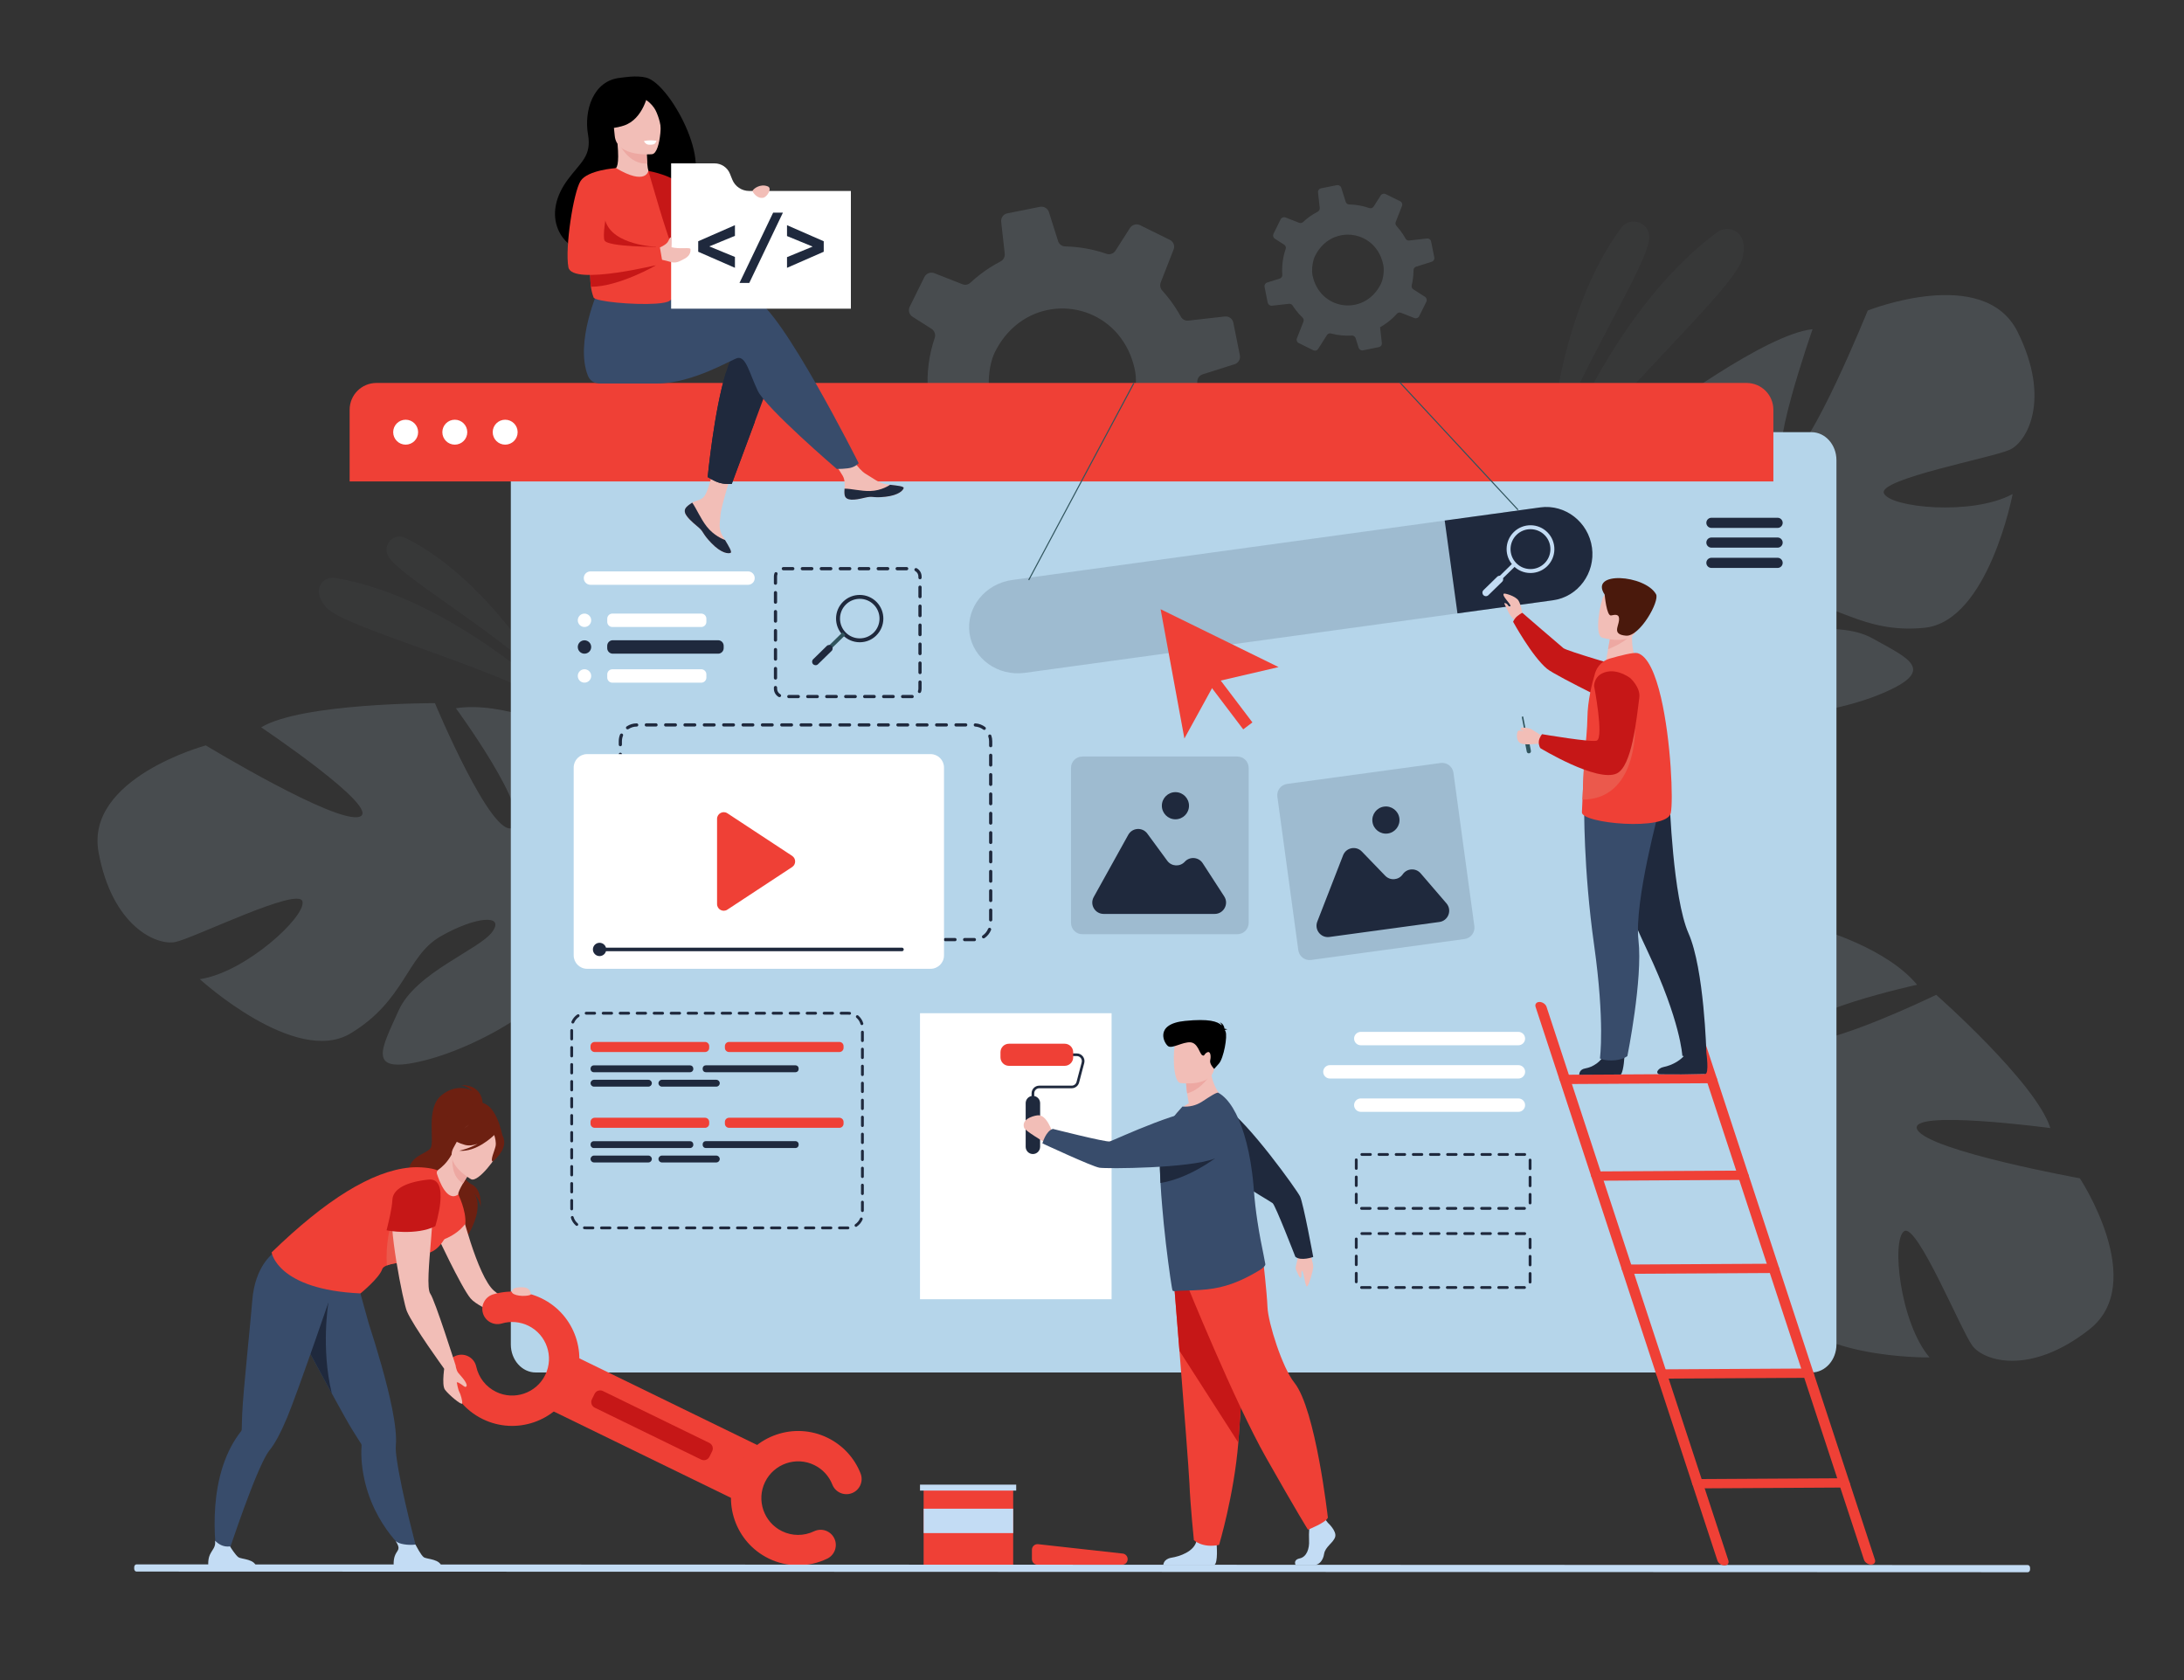 <?xml version="1.0" encoding="utf-8"?>
<!-- Generator: Adobe Illustrator 23.0.1, SVG Export Plug-In . SVG Version: 6.00 Build 0)  -->
<svg version="1.1" id="Layer_1" xmlns="http://www.w3.org/2000/svg" xmlns:xlink="http://www.w3.org/1999/xlink" x="0px" y="0px"
	 viewBox="0 0 650 500" style="enable-background:new 0 0 650 500;" xml:space="preserve">
<rect x="0" y="0" width="650" height="500" fill="#333333" stroke="none"/>
<style type="text/css">
	.st0{opacity:0.15;fill:#C3DCF4;}
	.st1{opacity:0.2;}
	.st2{fill:#B5D5EA;}
	.st3{fill:#EF4036;}
	.st4{fill:#FFFFFF;}
	.st5{fill:#6D2011;}
	.st6{fill:#F2BEB7;}
	.st7{fill:#384C6B;}
	.st8{fill:#C3DCF4;}
	.st9{fill:#1F293D;}
	.st10{fill:#EB594C;}
	.st11{fill:#EDA8A2;}
	.st12{fill:#C61717;}
	.st13{fill:#30545D;}
	.st14{opacity:0.15;fill:#1F293D;}
	.st15{fill:#4A190C;}
</style>
<path class="st0" d="M269.8,135.25l10.42-1.17c0.87-0.09,1.71,0.32,2.19,1.05c0.6,0.93,1.25,1.85,1.94,2.75
	c1.28,1.67,2.65,3.21,4.13,4.6c0.69,0.66,0.92,1.65,0.57,2.52l-3.99,10.2c-0.44,1.09,0.04,2.33,1.11,2.85l8.97,4.45
	c1.02,0.5,2.24,0.15,2.85-0.79l5.42-8.5c0.51-0.84,1.52-1.23,2.5-0.97c4.12,1.09,8.41,1.52,12.7,1.27c1.03-0.06,2,0.61,2.31,1.6
	l1.84,5.85c0.36,1.11,1.49,1.8,2.65,1.57l9.75-1.97c0.2-0.04,0.39-0.1,0.56-0.19c0.84-0.4,1.37-1.32,1.25-2.28l-0.87-7.78l-0.21-1.9
	c1.62-0.91,3.21-1.96,4.73-3.12c2.04-1.57,3.9-3.29,5.55-5.13c0.63-0.7,1.62-0.95,2.5-0.6l8.21,3.23c1.13,0.43,2.4-0.05,2.92-1.13
	l3.4-6.86l0.97-1.97c0.53-1.07,0.18-2.38-0.83-3.02l-7.11-4.53c-0.83-0.52-1.24-1.5-1-2.43c0.66-2.8,1.03-5.66,1.08-8.53
	c0.03-0.25,0.02-0.48,0.02-0.72c0-0.08,0-0.16,0.01-0.24c0.09-0.92,0.73-1.68,1.61-1.96l9.5-3.01c0.11-0.03,0.21-0.08,0.31-0.12
	c0.92-0.45,1.45-1.49,1.25-2.52l-1.95-9.72c-0.24-1.17-1.32-1.97-2.52-1.84l-10.86,1.23c-0.92,0.11-1.8-0.36-2.24-1.18
	c-0.98-1.78-2.11-3.53-3.4-5.2c-0.68-0.89-1.39-1.74-2.13-2.56c-0.6-0.67-0.77-1.61-0.45-2.44l3.83-9.8
	c0.43-1.08-0.04-2.31-1.09-2.83l-8.88-4.38c-1.07-0.53-2.37-0.18-3.03,0.84l-4.29,6.72c-0.57,0.9-1.68,1.29-2.69,0.95
	c-3.95-1.37-8.08-2.1-12.26-2.2c-0.99-0.01-1.86-0.66-2.16-1.62l-2.7-8.56c-0.36-1.15-1.53-1.83-2.72-1.6l-9.68,1.94
	c-1.16,0.23-1.95,1.32-1.81,2.48l0.04,0.46l1.01,9.04c0.11,0.97-0.39,1.88-1.25,2.33l-0.01,0.01c-2.08,1.07-4.09,2.34-6.01,3.82
	c-1.03,0.79-1.99,1.61-2.93,2.48c-0.64,0.61-1.57,0.79-2.4,0.47l-8.34-3.28c-1.14-0.45-2.44,0.06-2.97,1.14l-4.37,8.84
	c-0.12,0.25-0.19,0.52-0.22,0.78c-0.09,0.85,0.31,1.71,1.05,2.19l5.68,3.61c0.69,0.45,1.09,1.24,1.06,2.04
	c-0.01,0.21-0.05,0.43-0.12,0.64c-1.73,5.08-2.42,10.43-2.05,15.78c0.08,0.91-0.43,1.76-1.21,2.17c-0.11,0.06-0.24,0.11-0.36,0.15
	l-7.69,2.43c-1.12,0.35-1.78,1.49-1.56,2.64l0.04,0.22l1.89,9.47C267.49,134.59,268.6,135.39,269.8,135.25z M336.43,105.68
	c0.6,1.49,1.08,3.1,1.41,4.81c0.64,3.27-0.03,8.44-1.51,11.43c-0.16,0.32-0.32,0.63-0.48,0.95c-10.19,18.92-36.9,15.16-41.3-6.19
	c-0.57-2.79-0.21-6.85,0.78-9.97c0.24-0.72,0.5-1.39,0.8-1.97c1.36-2.72,3.05-4.99,4.97-6.84
	C312.07,87.37,330.4,90.82,336.43,105.68z"/>
<path class="st0" d="M600.48,98.78c-10-20.15-44.61-6.36-44.61-6.36s-17,42.12-23.92,44.41c-6.92,2.3,7.5-38.85,7.5-38.85
	c-14.02,1.4-45.72,25.22-45.72,25.22s10.86,43.04,3.58,43.56s-7.67-38.6-7.67-38.6c-12.52,6.64-21.85,24.63-21.85,24.63
	c-10.5,28.37,26.47,40.4,26.47,40.4s3.44,15-2.44,34.15l0,0c0,0-1.47,3.61-2.53,9.47l3.63-0.72c0.1-1.03,0.24-2.04,0.43-3.01
	c0-0.01,0-0.01,0-0.02c0-0.01,0-0.03,0.01-0.04c0.14-0.61,0.33-1.48,0.59-2.54v0c0,0,0,0,0,0c0.68-2.39,1.11-4.14,1.35-5.4
	c0,0,0-0.01,0-0.01c1.97-7.47,4.99-17.3,7.81-19.8c0,0-0.52-0.49-1.11-1.51c0.35,0.48,0.72,0.98,1.11,1.51
	c8.85,12.07,40.35,8.13,56.95,1.14c16.6-6.99,8.09-10.37-2.8-16.44c-10.89-6.07-30-0.1-36.38-2.06c-6.39-1.96,1.43-6.74,13.14-8.14
	c11.71-1.41,19.77,8.98,38.76,7.06c18.99-1.93,26.22-39.8,26.22-39.8c-12.07,6.55-36.55,4.03-38.32-0.23
	c-1.77-4.26,32.48-10.6,37.54-12.99C603.28,131.43,610.48,118.93,600.48,98.78z"/>
<path class="st0" d="M29.34,253.66c-4.07-22.12,31.91-31.82,31.91-31.82s38.85,23.53,45.76,21.22c6.92-2.31-29.28-26.6-29.28-26.6
	c12.06-7.28,51.71-7.2,51.71-7.2s17.1,40.96,23.24,37.02c6.14-3.94-16.99-35.5-16.99-35.5c14-2.19,32.26,6.62,32.26,6.62
	c25.41,16.42,3.01,48.2,3.01,48.2s6.23,14.07,22.42,25.88l0,0c0,0,3.34,2.01,7.7,6.07l-3.34,1.6c-0.7-0.77-1.42-1.49-2.15-2.16
	c0-0.01-0.01-0.01-0.01-0.01c-0.01-0.01-0.02-0.02-0.03-0.03c-0.47-0.4-1.16-0.98-1.99-1.68c0,0,0,0,0,0c0,0,0,0,0,0
	c-1.98-1.51-3.37-2.65-4.31-3.51c0,0-0.01,0-0.01-0.01c-6.05-4.8-14.36-10.86-18.11-11.17c0,0,0.12-0.7-0.02-1.87
	c0.01,0.6,0.01,1.22,0.02,1.87c0.15,14.97-27.44,30.69-44.91,35.04c-17.47,4.35-12.69-3.46-7.6-14.84
	c5.08-11.39,23.95-18.06,27.89-23.45c3.94-5.4-5.18-4.54-15.4,1.35c-10.22,5.89-10.44,19.04-26.8,28.88
	c-16.36,9.83-44.84-16.15-44.84-16.15c13.59-1.99,31.68-18.67,30.55-23.15c-1.14-4.47-32.36,10.97-37.84,12.09
	C46.67,281.47,33.41,275.78,29.34,253.66z"/>
<path class="st0" d="M621.82,395.65c17.71-13.88-2.82-44.98-2.82-44.98s-44.69-8.1-48.34-14.42c-3.65-6.31,39.56-0.53,39.56-0.53
	c-4.21-13.44-33.97-39.65-33.97-39.65s-39.94,19.36-41.93,12.34c-1.99-7.02,36.24-15.34,36.24-15.34
	c-9.04-10.91-28.56-16.41-28.56-16.41c-29.91-4.53-34.19,34.12-34.19,34.12s-13.99,6.41-33.94,4.54l0,0c0,0-3.83-0.71-9.78-0.56
	l1.44,3.41c1.03-0.11,2.04-0.18,3.04-0.2c0.01,0,0.01,0,0.02,0c0.01,0,0.03,0,0.04,0c0.63,0.01,1.52,0.03,2.61,0.06h0c0,0,0,0,0,0
	c2.48,0.18,4.28,0.25,5.56,0.23c0,0,0.01,0,0.01,0c7.72,0.41,17.95,1.38,20.97,3.64c0,0,0.37-0.6,1.25-1.39
	c-0.4,0.44-0.82,0.91-1.25,1.39c-10.03,11.12,0.23,41.16,10.43,56c10.21,14.84,11.79,5.81,15.53-6.08s-5.98-29.39-5.36-36.04
	c0.63-6.65,6.89,0.03,10.64,11.21c3.75,11.18-4.79,21.18,0.95,39.38c5.74,18.2,44.29,17.61,44.29,17.61
	c-8.86-10.49-11.36-34.98-7.55-37.57c3.81-2.59,16.97,29.66,20.34,34.13C590.42,405.01,604.12,409.53,621.82,395.65z"/>
<g class="st1">
	<path class="st0" d="M461.09,135.21c0,0,2.08-41.45,21.45-67.43c2.58-3.45,8.07-1.75,8.28,2.55c0,0.07,0.01,0.14,0.01,0.22
		C491.07,77.91,469.62,110.46,461.09,135.21z"/>
	<path class="st0" d="M459.35,147.16c0,0,17.45-52.83,51.74-78.03c2.09-1.54,5.09-1.24,6.7,0.79c1.05,1.32,1.63,3.46,0.79,6.93
		C516.35,86.09,478.45,119.27,459.35,147.16z"/>
</g>
<g class="st1">
	<path class="st0" d="M162.51,202.54c0,0-17.39-30.34-41.87-42.45c-3.25-1.61-6.73,1.77-5.24,5.08c0.03,0.06,0.05,0.11,0.08,0.17
		C118.1,170.95,146.65,187.21,162.51,202.54z"/>
	<path class="st0" d="M168.38,210.84c0,0-33.29-33.01-68.67-38.84c-2.16-0.36-4.29,1.01-4.73,3.16c-0.28,1.39,0.1,3.22,2.05,5.51
		C102.25,186.75,143.38,197.19,168.38,210.84z"/>
</g>
<path class="st2" d="M546.56,136.96v263.16c0,4.6-3.32,8.34-7.42,8.34H159.45c-4.1,0-7.42-3.74-7.42-8.34V136.96
	c0-4.61,3.32-8.34,7.42-8.34h379.68C543.23,128.62,546.56,132.35,546.56,136.96z"/>
<g>
	<path class="st3" d="M527.79,121.94v21.34H104.06v-21.34c0-4.41,3.57-7.97,7.97-7.97h407.79
		C524.22,113.97,527.79,117.53,527.79,121.94z"/>
	<g>
		<path class="st4" d="M117.02,128.62c0-2.05,1.66-3.71,3.71-3.71s3.71,1.66,3.71,3.71s-1.66,3.71-3.71,3.71
			C118.68,132.33,117.02,130.67,117.02,128.62z"/>
		<path class="st4" d="M131.65,128.62c0-2.05,1.66-3.71,3.71-3.71c2.05,0,3.71,1.66,3.71,3.71s-1.66,3.71-3.71,3.71
			C133.31,132.33,131.65,130.67,131.65,128.62z"/>
		<path class="st4" d="M146.64,128.62c0-2.05,1.66-3.71,3.71-3.71s3.71,1.66,3.71,3.71s-1.66,3.71-3.71,3.71
			S146.64,130.67,146.64,128.62z"/>
	</g>
</g>
<path class="st0" d="M378.57,90.98l5.07-0.57c0.42-0.04,0.84,0.15,1.06,0.51c0.29,0.46,0.61,0.9,0.94,1.34
	c0.63,0.81,1.29,1.56,2.01,2.24c0.33,0.32,0.45,0.8,0.28,1.23l-1.95,4.97c-0.21,0.53,0.02,1.13,0.54,1.39l4.37,2.16
	c0.5,0.24,1.09,0.08,1.39-0.39l2.64-4.14c0.25-0.41,0.74-0.6,1.22-0.47c2.01,0.53,4.1,0.74,6.19,0.61c0.5-0.03,0.97,0.3,1.13,0.78
	l0.89,2.85c0.18,0.54,0.73,0.88,1.29,0.77l4.74-0.96c0.1-0.02,0.19-0.05,0.27-0.09c0.41-0.2,0.67-0.64,0.61-1.11l-0.42-3.79
	l-0.1-0.92c0.79-0.45,1.56-0.95,2.3-1.52c0.99-0.76,1.9-1.6,2.7-2.5c0.31-0.34,0.79-0.46,1.21-0.29l4,1.57
	c0.55,0.21,1.17-0.03,1.42-0.55l1.66-3.34l0.47-0.96c0.26-0.52,0.08-1.16-0.4-1.47l-3.46-2.21c-0.4-0.25-0.6-0.73-0.49-1.19
	c0.32-1.36,0.5-2.76,0.53-4.15c0.01-0.12,0.01-0.23,0.01-0.35c0-0.04,0-0.08,0.01-0.12c0.04-0.45,0.35-0.82,0.78-0.95l4.63-1.46
	c0.06-0.01,0.1-0.04,0.15-0.06c0.45-0.22,0.71-0.73,0.61-1.23l-0.95-4.73c-0.11-0.57-0.64-0.96-1.23-0.9l-5.29,0.6
	c-0.45,0.06-0.88-0.18-1.09-0.57c-0.48-0.87-1.03-1.72-1.66-2.53c-0.33-0.43-0.68-0.85-1.04-1.24c-0.29-0.32-0.38-0.78-0.22-1.19
	l1.87-4.77c0.21-0.53-0.02-1.13-0.53-1.38l-4.33-2.13c-0.52-0.26-1.16-0.09-1.48,0.41l-2.09,3.28c-0.28,0.44-0.82,0.63-1.31,0.46
	c-1.92-0.67-3.94-1.02-5.97-1.07c-0.48,0-0.91-0.32-1.05-0.79l-1.32-4.17c-0.18-0.56-0.75-0.89-1.32-0.78l-4.71,0.94
	c-0.57,0.11-0.95,0.64-0.88,1.21l0.02,0.22l0.49,4.4c0.05,0.47-0.19,0.92-0.61,1.13l0,0c-1.01,0.52-1.99,1.14-2.93,1.86
	c-0.5,0.38-0.97,0.79-1.42,1.21c-0.31,0.3-0.77,0.38-1.17,0.23l-4.06-1.59c-0.56-0.22-1.19,0.03-1.45,0.56l-2.13,4.31
	c-0.06,0.12-0.09,0.25-0.11,0.38c-0.04,0.41,0.15,0.84,0.51,1.07l2.77,1.76c0.33,0.22,0.53,0.6,0.52,0.99c0,0.1-0.02,0.21-0.06,0.31
	c-0.84,2.47-1.18,5.08-1,7.68c0.04,0.44-0.21,0.85-0.59,1.06c-0.06,0.03-0.11,0.05-0.18,0.07l-3.75,1.18
	c-0.54,0.17-0.87,0.73-0.76,1.28l0.02,0.11l0.92,4.62C377.45,90.66,377.98,91.04,378.57,90.98z M411.02,76.58
	c0.29,0.73,0.52,1.51,0.69,2.34c0.31,1.59-0.01,4.11-0.73,5.57c-0.08,0.16-0.15,0.31-0.24,0.46c-4.96,9.21-17.97,7.38-20.11-3.01
	c-0.28-1.36-0.1-3.34,0.38-4.85c0.12-0.35,0.24-0.68,0.39-0.96c0.66-1.32,1.48-2.43,2.42-3.33
	C399.16,67.66,408.08,69.34,411.02,76.58z"/>
<g>
	<path class="st5" d="M143.65,329.08c0,0,0.57-6.16-6.32-6.16c0,0,2.09,0.57,3.17,1.7c0,0-4.39-2.58-9.16,1.38
		c-4.78,3.96-1.81,13.89-3.26,15.77c-1.45,1.88-7.11,2.26-6.42,8.36c0.69,6.09,17.95,13.73,16.84,18.77c0,0,6.76-9.94,1.93-14.48
		c0,0,2.36,2.22,2.6,4.86c0,0,0.64-5.15-2.64-6.8c-2.9-1.46-5.28-6.79-5.03-7.75C135.61,343.79,143.65,329.08,143.65,329.08z"/>
	<path class="st6" d="M136.88,358.65c0,0,5.14,21.27,10.19,25.52c3.03,2.55,12.05,8.42,12.05,8.42l-3.75,1.36
		c0,0-12.51-4.22-15.31-7.52s-10.47-19.79-10.47-19.79L136.88,358.65z"/>
	<path class="st7" d="M88.56,396.01c0.04,0.08,0.09,0.17,0.14,0.25c1.13,1.95,3.71,6.75,6.55,11.99c1.34,2.49,2.75,5.08,4.09,7.52
		c2.3,4.21,4.39,7.95,5.62,9.93c1.24,2.01,2.16,3.43,2.53,3.99c0,0,0,0,0,0c0.11,0.17,0.14,0.38,0.12,0.58
		c-0.13,1.77-0.09,3.54,0.08,5.27c1.71,17.06,13.22,26.2,13.22,26.2l3.42,0.5c0,0-4.84-17.93-6.26-28.07
		c-0.24-1.72-0.35-3.11-0.26-4.02c0.25-2.64-0.22-6.52-1.1-10.97c-1.58-7.91-4.48-17.62-6.99-25.39c-0.16-0.5-4.97-17.89-4.97-17.89
		c-4.04,3.53-18.76,4.98-18.76,4.98S83.47,386.96,88.56,396.01z"/>
	<path class="st8" d="M131.5,466.57h-14.27c0,0-0.34-2.18,0.4-3.83c0.71-1.58,1.73-1.63,0.13-4.11c0.91,0.93,3.82,1.32,5.88,1.04
		c0.25,0.41,1.63,3.16,2.47,3.76C127.06,464.11,131.22,463.87,131.5,466.57z"/>
	<path class="st9" d="M88.56,396.01c0.04,0.08,0.09,0.17,0.14,0.25c1.13,1.95,7.21,13.19,10.05,18.43c-3.29-13.55-1-27.1-1-27.1
		L88.56,396.01z"/>
	<path class="st5" d="M141.71,328.21c0.09-0.38-8.15,3.73-8.57,4.19c-3.87,4.29-2.76,9.89-0.55,9.94c1.42,0.03,1.14,2.39,1.14,2.39
		l15.81-6.69C149.54,338.05,147.64,326.95,141.71,328.21z"/>
	<path class="st3" d="M136.39,355.46c0,0,2.41,4.81,2.11,8.71c0,0-2.9,4.58-10.43,5.74C128.08,369.9,134.54,355.45,136.39,355.46z"
		/>
	<path class="st7" d="M99.69,381.96l0.05-2.67c-5.32,0.67-18.34-6.36-18.34-6.36s-5.56,3.7-6.33,14.27
		c-0.37,5.16-2.72,26.98-2.98,33.49c-0.1,2.36-0.13,4.04-0.14,4.72c0,0,0,0,0,0.01c0,0.21-0.1,0.39-0.22,0.55
		c-1.1,1.4-2.05,2.88-2.88,4.42c-8.11,15.1-3.87,35.62-3.87,35.62l1.88-0.48c0,0,6.86-21.27,11.35-30.47
		c0.76-1.56,1.45-2.77,2.03-3.48c1.69-2.05,3.46-5.53,5.22-9.71C88.77,413.95,99.69,381.96,99.69,381.96z"/>
	<path class="st8" d="M76.32,466.57H62.05c0,0-0.34-2.18,0.4-3.83c0.71-1.58,1.83-2.3,1.56-4.22c0.91,0.93,2.38,1.98,4.45,1.7
		c0.25,0.41,1.63,2.6,2.48,3.21C71.88,464.11,76.04,463.87,76.32,466.57z"/>
	<path class="st3" d="M127.11,372.97c-1.92,0.33,0.31,1.85-2.32,2.14c-3.75,0.41-7.63,0.69-9.66,1.5c-0.74,0.29-1.24,0.66-1.39,1.13
		c-0.88,2.65-6.45,7.19-6.45,7.19c-24.85-1.13-26.45-12.21-26.45-12.21c16.13-15.67,29.85-24.21,41.19-25.26
		c2.76-0.26,6.48,0.09,8.23,0.86c3.97,1.77,6.14,7.14,6.14,7.14S134.39,371.72,127.11,372.97z"/>
	<path class="st10" d="M124.79,375.1c-3.75,0.41-7.63,0.69-9.66,1.5c-0.83-12.4,5.02-21.72,5.02-21.72S123.97,370.41,124.79,375.1z"
		/>
	<path class="st6" d="M130.04,349.34c0.71,2.22,3.07,8.55,6.35,6.12c-0.11-0.47,0.58-1.85,1.39-3.24c1.04-1.78,2.27-3.61,2.27-3.61
		l-5.34-4.68l-0.32-0.28c-1.4,2.44-2.77,3.61-3.97,4.51C130.06,348.43,129.9,348.9,130.04,349.34z"/>
	<path class="st11" d="M140.06,348.61c0,0-1.23,1.82-2.27,3.6c-3.32-2.05-3.32-6.16-3.07-8.29L140.06,348.61z"/>
	<path class="st6" d="M140.21,350.95c0,0-8.06-4.49-5.19-9.46c2.87-4.98,3.76-8.91,9.03-6.26c5.27,2.65,5.16,5.12,4.61,7.02
		C148.1,344.15,142.38,351.99,140.21,350.95z"/>
	<path class="st5" d="M150.02,339.35c-0.37-2.21-1.49-2.42-2.27-2.27c-2.98-4.92-7.84-3-7.84-3c-2.6,3.26-6.36,3.82-6.36,3.82
		s0.93,1.74,4.79,2.82c1.18,0.33,2.51,0.13,3.8-0.31c-2.68,1.49-5.47,2.06-5.47,2.06c5.08,0.46,9.91-4.18,10.42-4.68
		c0.24,0.72,0.64,2.23,0.4,3.33c-0.33,1.5-1.66,4.21-0.85,4.56C146.63,345.68,150.57,342.67,150.02,339.35z"/>
	<g>
		
			<rect x="187.65" y="392.36" transform="matrix(0.438 -0.899 0.899 0.438 -272.408 415.797)" class="st3" width="17.55" height="66.92"/>
		<g>
			<path class="st3" d="M143.68,422.34c-5.52-2.69-9.44-7.68-10.76-13.68c-0.54-2.44,1-4.85,3.44-5.38c2.44-0.54,4.85,1,5.38,3.44
				c0.73,3.29,2.87,6.02,5.9,7.5c5.42,2.65,11.99,0.38,14.64-5.04c2.65-5.42,0.38-11.99-5.04-14.64c-2.47-1.2-5.27-1.44-7.89-0.66
				c-2.39,0.71-4.91-0.66-5.62-3.05c-0.71-2.39,0.66-4.91,3.05-5.62c4.8-1.42,9.91-0.99,14.42,1.2c9.91,4.83,14.04,16.82,9.21,26.72
				C165.57,423.04,153.59,427.17,143.68,422.34z"/>
		</g>
		<g>
			<path class="st3" d="M228.78,463.82c-9.91-4.83-14.04-16.82-9.21-26.72s16.82-14.04,26.72-9.21c4.5,2.19,7.99,5.96,9.83,10.61
				c0.92,2.32-0.22,4.95-2.54,5.86c-2.32,0.92-4.95-0.22-5.86-2.54c-1-2.55-2.92-4.61-5.38-5.81c-5.42-2.65-11.99-0.38-14.64,5.04
				s-0.38,11.99,5.04,14.64c3.03,1.48,6.5,1.48,9.54,0.03c2.25-1.08,4.95-0.13,6.03,2.12c1.08,2.25,0.13,4.95-2.12,6.03
				C240.64,466.53,234.3,466.51,228.78,463.82z"/>
		</g>
		<path class="st12" d="M208.69,434.38L177,418.93c-0.91-0.44-1.29-1.55-0.85-2.46l0.81-1.65c0.44-0.91,1.55-1.29,2.46-0.85
			l31.69,15.45c0.91,0.44,1.29,1.55,0.85,2.46l-0.81,1.65C210.71,434.44,209.6,434.82,208.69,434.38z"/>
	</g>
	<path class="st6" d="M135.59,406.31c0,0,0.17,1.5,0.81,2.28c0.64,0.78,2.48,2.65,2.51,3.75c0,0-0.09,0.49-0.49,0.4
		c-0.4-0.09-1.77-1.45-2.48-1.35c0,0,0.38,2.2,0.75,2.82c0.37,0.62,1.06,2.96,0.84,3.49c-0.22,0.53-3.96-2.58-5.09-4.1
		c-1.13-1.52-0.02-7.7-0.02-7.7L135.59,406.31z"/>
	<path class="st6" d="M128.02,352.79c0,0-9.44-0.52-11.11,5.41c-1.68,5.93,3.15,29.58,4.18,32.02c1.89,4.45,11.11,17.13,11.11,17.13
		l3.39-1.03c0,0-6.14-19.38-7.52-21.29C125.92,382,130.85,355.36,128.02,352.79z"/>
	<path class="st12" d="M115.05,366.12c0.03,0.14,8.93,1.64,14.5-1.19c0,0,4.66-14.58-2-13.88c-6.65,0.7-10.59,2.79-10.76,5.98
		C116.63,360.21,115.05,366.12,115.05,366.12z"/>
	<path class="st6" d="M154.48,383.11c-0.45,0.02-1.27,0.17-1.56,0.39c-0.52,0.4-1.09,1.09,0.06,1.66c1.73,0.86,5.19,0.48,5.05-0.04
		C157.61,383.49,156.98,382.99,154.48,383.11z"/>
</g>
<g>
	<path class="st6" d="M204.21,151.01c-0.46,0.52-0.51,1.1-0.29,1.73c0,0,0,0.01,0,0.01c0.42,1.15,1.79,2.44,3.39,3.72
		c0.2,0.17,0.39,0.32,0.54,0.45c0.04,0.04,0.08,0.07,0.12,0.11c0.03,0.03,0.06,0.06,0.1,0.08c1.49,1.37,0.93,1.69,3.61,4.48
		c3.05,3.18,5.16,3.23,5.75,2.94c0.5-0.25-0.52-1.93-1.66-3.82c-0.06-0.09-0.11-0.18-0.17-0.28c-0.15-0.25-0.3-0.51-0.45-0.76
		c-1.34-2.28-0.99-3.35-0.68-6.74c0.26-2.76,4.29-15.4,4.29-15.4l-5.85-1.01c0,0-1.76,10.07-3.7,11.62c-1.04,0.83-2.2,0.84-3.2,1.45
		c-0.07,0.04-0.14,0.08-0.21,0.13C205.24,150.1,204.67,150.49,204.21,151.01z"/>
	<path class="st9" d="M204.21,151.01c-0.46,0.52-0.51,1.1-0.29,1.73c0,0,0,0.01,0,0.01c0.51,1.15,1.85,2.43,3.4,3.71
		c0.2,0.17,0.38,0.32,0.54,0.46c0.04,0.04,0.08,0.07,0.12,0.11c0.03,0.03,0.06,0.06,0.1,0.08c1.49,1.37,0.93,1.69,3.61,4.48
		c3.05,3.18,5.16,3.23,5.75,2.94c0.5-0.25-0.52-1.93-1.66-3.82c-0.6-0.22-3.36-1.34-5.44-4.01c-1.84-2.34-3.07-5.36-4.32-7.11
		c-0.07,0.04-0.14,0.08-0.21,0.13C205.24,150.1,204.67,150.49,204.21,151.01z"/>
	<path class="st6" d="M251.39,147.36c0.36,1.81,2.94,1.51,5.81,0.8c2.88-0.7,2.19,0.13,6.29-0.32s5.33-1.98,5.46-2.59
		c0.11-0.54-1.91-0.73-4.08-0.98c-0.27-0.03-0.55-0.07-0.82-0.1c-2.45-0.31-4.24-1.89-6.47-3.19c-2.11-1.23-5.25-6.24-5.25-6.24
		l-5.61,0.45c0,0,2.94,4.48,4.09,6.42c0.67,1.14,0.63,2.66,0.55,3.83C251.3,146.07,251.26,146.72,251.39,147.36z"/>
	<path class="st9" d="M257.2,148.16c2.88-0.7,2.19,0.13,6.29-0.32s5.33-1.98,5.46-2.59c0.11-0.54-1.91-0.73-4.08-0.98l-0.02,0.04
		c0,0-2.45,1.74-5.86,1.82c-2.78,0.07-5.72-0.73-7.64-0.7c-0.04,0.64-0.08,1.28,0.04,1.92C251.75,149.17,254.33,148.86,257.2,148.16
		z"/>
	<path class="st9" d="M229.88,111.46l-5.25,14.12l-6.85,18.44c0,0-1.86,0.18-3.64-0.33c-1.64-0.47-3.52-1.71-3.52-1.71
		s1.9-19.8,5.45-31.16c0.91-2.92,1.93-5.28,3.05-6.61C224.62,97.71,229.88,111.46,229.88,111.46z"/>
	<path class="st7" d="M224.54,89.03c-3.44-1.11-13.25,0.32-23.09,2.24l-2.06-3.4l-21.28-1.66c0,0-7.02,15.57-3.18,25.49
		c0.56,1.46,1.69,2.39,3.6,2.43h0.31c0,0,12.66-0.01,16.77-0.01c10.58,0,22.39-7.27,23.92-7.58c2.5-0.5,3.5,4.5,6,9.76
		c2.5,5.25,23.51,23.26,23.51,23.26s3.23,0.03,4.56-0.47c1.44-0.54,1.96-1.24,1.96-1.24S232.29,91.53,224.54,89.03z"/>
	<path d="M192.33,23.1c-2.98-0.77-7.06,0-7.74,0.06c-8.1,0.8-10.82,9.83-9.59,16.83c1.13,6.47-2.15,8.25-5.95,13.36
		c-7.62,10.24-2.64,18.88,3.37,21.1c3.61,1.34,8.62-2.04,8.62-2.04c0.09,0.04,15.74-10.25,22.16-16.05
		C213.88,52.2,199.93,25.05,192.33,23.1z"/>
	<path class="st6" d="M193.53,52.72c0.21,0.75-3.33,2.13-6.03,1.62c-2.54-0.47-5.4-3.45-4.81-3.73c0.97-0.46,1.63-1.61,1.1-7.83
		l0.49,0.06l8.14,0.93c0,0,0.03,2.54,0.21,4.91C192.78,50.66,193.18,51.5,193.53,52.72z"/>
	<path class="st11" d="M192.41,43.76c0,0,0.03,2.54,0.21,4.91c-4.49,0.24-7.19-3.65-8.35-5.84L192.41,43.76z"/>
	<path class="st6" d="M194.09,45.89c0,0-10.59,1.05-11.14-5.56s-2.29-10.92,4.45-11.86c6.73-0.95,8.26,1.46,8.98,3.63
		C197.1,34.25,196.83,45.45,194.09,45.89z"/>
	<path d="M192.95,27.42c0,0-1.33,8.07-7.36,9.98c-4.4,1.39-6.39,0.47-6.39,0.47s2.12-2.81,2.87-6.71c0.22-1.15,1.04-2.1,2.15-2.46
		C187.35,27.68,191.14,24.87,192.95,27.42z"/>
	<path d="M190.96,29.15c0,0,1.99,0.45,3.76,3.02c0.97,1.41,2.09,4.95,1.9,6.53c0,0,1.85-7.47-0.85-10.24
		C192.9,25.5,190.96,29.15,190.96,29.15z"/>
	<path class="st3" d="M174.47,74.41c0.19,0.8,0.35,1.54,0.48,2.22c0.22,1.1,0.36,2.05,0.47,2.88c0.32,2.61,0.22,4.15,0.45,5.83
		c0.12,0.94,0.34,1.93,0.79,3.18c0.44,1.21,11.94,2.29,18.49,1.85c2.08-0.14,3.66-0.43,4.22-0.91c2.33-2.03,2.1,2.43,2.42-18.91
		c0.15-10.41-8.83-19.68-8.83-19.68s-0.72,4.45-9.63-0.85c-0.32-0.18-3.83,5.01-7.21,11.41C172.39,68.51,173.41,70.01,174.47,74.41z
		"/>
	<path class="st9" d="M224.63,125.58l-6.85,18.44c0,0-1.86,0.18-3.64-0.33c-1.64-0.47-3.52-1.71-3.52-1.71s1.9-19.8,5.45-31.16
		L224.63,125.58z"/>
	<path class="st12" d="M192.95,50.87c0,0,9.17,1.55,10.25,5.5c1.08,3.95,8.52,26.03,8.52,26.03s-5.77,1.97-7.92-0.19
		c-2.15-2.15-7.49-19.98-7.49-19.98L192.95,50.87z"/>
	<path class="st4" d="M191.64,41.99c0,0,0.45,1.09,1.62,1.09c1.17,0,1.49-0.18,1.71-0.42c0.22-0.25,0.44-0.73,0.44-0.73
		S193.47,41.54,191.64,41.99z"/>
	<path class="st12" d="M175.42,79.51c0.32,2.61,0.22,4.15,0.45,5.83c8.33,0.03,19.46-6.43,19.46-6.43L175.42,79.51z"/>
	<path class="st12" d="M195.32,73.45c0,0-12.97-0.39-15.16-7.76c-2.4-8.1-5.09,3.33-5.09,3.33l1.43,7.3h14.23L195.32,73.45z"/>
	<g>
		<path class="st4" d="M217.94,53.44l-0.7-1.74c-0.75-1.86-2.56-3.08-4.57-3.08h-12.93v8.21v35.03h53.5V56.83h-30.27
			C220.75,56.83,218.76,55.49,217.94,53.44z"/>
		<g>
			<path class="st9" d="M207.8,74.92V71.8l10.93-4.79v3.18l-7.63,3.14l7.63,3.14v3.23L207.8,74.92z"/>
			<path class="st9" d="M230.1,63.29h2.91l-10.01,20.91h-2.91L230.1,63.29z"/>
			<path class="st9" d="M245.16,71.8v3.12l-10.93,4.79v-3.18l7.63-3.14l-7.63-3.14v-3.23L245.16,71.8z"/>
		</g>
	</g>
	<path class="st6" d="M195.32,75.16l0.94-1.47c0,0,0.74-0.24,1.78-0.98c1.24-0.87,1.07-2.18,1.69-2.04l0.01,2.86l-0.07,0.01
		c2.66,0.71,5.77-0.06,5.83,0.6c0.17,1.82-1.24,2.64-2.42,3.21c-0.9,0.44-1.93,1.09-3.56,0.59c-1.19-0.37-3.07-0.75-3.07-0.75
		L195.32,75.16z"/>
	<path class="st3" d="M183.32,50.03c0,0-8.42,0.55-10.53,3.83c-2.11,3.28-4.71,19.96-3.62,25.68s28.06-1.09,28.06-1.09l-0.86-4.97
		c0,0-15.56,0.09-16.45-1.94C178.75,68.86,183.32,50.03,183.32,50.03z"/>
	<path class="st6" d="M223.97,56.81c-0.07,0.22,1.27,2.43,3.18,2.04c1.19-0.24,2.74-2.81,1.38-3.37
		C226.26,54.54,224.16,56.23,223.97,56.81z"/>
</g>
<g>
	<g>
		
			<rect x="288.59" y="143.1" transform="matrix(0.471 -0.882 0.882 0.471 43.884 359.68)" class="st13" width="66.41" height="0.32"/>
	</g>
	<g>
		
			<rect x="434.2" y="107.06" transform="matrix(0.733 -0.68 0.68 0.733 25.441 330.716)" class="st13" width="0.32" height="51.72"/>
	</g>
	<g>
		<path class="st14" d="M473.8,162.97c0.52,3.8-0.52,7.46-2.62,10.3c-2.1,2.84-5.26,4.86-8.97,5.37l-157.19,21.6
			c-8.02,1.1-15.44-4.21-16.48-11.81c-0.52-3.8,0.64-7.48,2.94-10.35c2.3-2.87,5.73-4.92,9.75-5.47l157.19-21.6
			C465.83,149.99,472.75,155.37,473.8,162.97z"/>
		<path class="st9" d="M473.8,162.97c0.52,3.8-0.52,7.46-2.62,10.3c-2.1,2.84-5.26,4.86-8.97,5.37l-28.44,3.91l-3.8-27.63
			l28.44-3.91C465.83,149.99,472.75,155.37,473.8,162.97z"/>
		<g>
			<g>
				<path class="st8" d="M456.48,170.46c-0.35,0.05-0.71,0.07-1.06,0.07c-1.9-0.02-3.67-0.78-5-2.14c-2.74-2.8-2.69-7.31,0.12-10.05
					l0,0c2.8-2.74,7.31-2.69,10.05,0.12c2.74,2.8,2.69,7.31-0.12,10.05C459.37,169.58,457.98,170.26,456.48,170.46z M451.35,159.18
					c-2.34,2.29-2.38,6.05-0.1,8.39c1.11,1.13,2.59,1.77,4.18,1.79c1.58,0.02,3.08-0.58,4.22-1.69c2.34-2.29,2.38-6.05,0.1-8.39
					C457.46,156.94,453.69,156.89,451.35,159.18L451.35,159.18z"/>
			</g>
			
				<rect x="442.53" y="170.77" transform="matrix(0.715 -0.699 0.699 0.715 7.645 361.479)" class="st8" width="9.7" height="1.17"/>
			<path class="st8" d="M441.49,177.11L441.49,177.11c-0.4-0.41-0.4-1.07,0.02-1.48l4.09-3.99c0.41-0.4,1.07-0.39,1.48,0.02l0,0
				c0.4,0.41,0.4,1.07-0.02,1.48l-4.09,3.99C442.55,177.54,441.89,177.53,441.49,177.11z"/>
		</g>
	</g>
</g>
<g>
	<path class="st3" d="M209.83,313.09h-32.84c-0.68,0-1.24-0.56-1.24-1.24v-0.52c0-0.68,0.56-1.24,1.24-1.24h32.84
		c0.68,0,1.24,0.56,1.24,1.24v0.52C211.07,312.54,210.52,313.09,209.83,313.09z"/>
	<g>
		<path class="st9" d="M192.98,323.39h-16.2c-0.56,0-1.02-0.46-1.02-1.02l0,0c0-0.56,0.46-1.02,1.02-1.02h16.2
			c0.56,0,1.02,0.46,1.02,1.02l0,0C194,322.93,193.54,323.39,192.98,323.39z"/>
		<g>
			<path class="st9" d="M205.39,319.1h-28.68c-0.53,0-0.95-0.43-0.95-0.95v-0.14c0-0.53,0.43-0.95,0.95-0.95h28.68
				c0.53,0,0.95,0.43,0.95,0.95v0.14C206.34,318.68,205.91,319.1,205.39,319.1z"/>
			<path class="st9" d="M236.77,319.1h-26.72c-0.51,0-0.92-0.41-0.92-0.92v-0.21c0-0.51,0.41-0.92,0.92-0.92h26.72
				c0.51,0,0.92,0.41,0.92,0.92v0.21C237.69,318.69,237.28,319.1,236.77,319.1z"/>
			<path class="st9" d="M213.19,323.39h-16.2c-0.56,0-1.02-0.46-1.02-1.02l0,0c0-0.56,0.46-1.02,1.02-1.02h16.2
				c0.56,0,1.02,0.46,1.02,1.02l0,0C214.21,322.93,213.76,323.39,213.19,323.39z"/>
		</g>
	</g>
	<path class="st3" d="M249.82,313.09h-32.84c-0.68,0-1.24-0.56-1.24-1.24v-0.52c0-0.68,0.56-1.24,1.24-1.24h32.84
		c0.68,0,1.24,0.56,1.24,1.24v0.52C251.06,312.54,250.51,313.09,249.82,313.09z"/>
</g>
<g>
	<path class="st3" d="M209.83,335.65h-32.84c-0.68,0-1.24-0.56-1.24-1.24v-0.52c0-0.68,0.56-1.24,1.24-1.24h32.84
		c0.68,0,1.24,0.56,1.24,1.24v0.52C211.07,335.1,210.52,335.65,209.83,335.65z"/>
	<g>
		<path class="st9" d="M192.98,345.95h-16.2c-0.56,0-1.02-0.46-1.02-1.02l0,0c0-0.56,0.46-1.02,1.02-1.02h16.2
			c0.56,0,1.02,0.46,1.02,1.02l0,0C194,345.49,193.54,345.95,192.98,345.95z"/>
		<g>
			<path class="st9" d="M205.39,341.66h-28.68c-0.53,0-0.95-0.43-0.95-0.95v-0.14c0-0.53,0.43-0.95,0.95-0.95h28.68
				c0.53,0,0.95,0.43,0.95,0.95v0.14C206.34,341.24,205.91,341.66,205.39,341.66z"/>
			<path class="st9" d="M236.77,341.66h-26.72c-0.51,0-0.92-0.41-0.92-0.92v-0.21c0-0.51,0.41-0.92,0.92-0.92h26.72
				c0.51,0,0.92,0.41,0.92,0.92v0.21C237.69,341.25,237.28,341.66,236.77,341.66z"/>
			<path class="st9" d="M213.19,345.95h-16.2c-0.56,0-1.02-0.46-1.02-1.02l0,0c0-0.56,0.46-1.02,1.02-1.02h16.2
				c0.56,0,1.02,0.46,1.02,1.02l0,0C214.21,345.49,213.76,345.95,213.19,345.95z"/>
		</g>
	</g>
	<path class="st3" d="M249.82,335.65h-32.84c-0.68,0-1.24-0.56-1.24-1.24v-0.52c0-0.68,0.56-1.24,1.24-1.24h32.84
		c0.68,0,1.24,0.56,1.24,1.24v0.52C251.06,335.1,250.51,335.65,249.82,335.65z"/>
</g>
<g>
	<polygon class="st3" points="380.53,198.53 361.77,202.9 352.5,219.78 345.42,181.31 	"/>
	
		<rect x="363.66" y="198.2" transform="matrix(0.797 -0.604 0.604 0.797 -51.525 262.935)" class="st3" width="3.43" height="19.84"/>
</g>
<g>
	<path class="st14" d="M368.25,278.03h-46.12c-1.87,0-3.38-1.51-3.38-3.38v-46.12c0-1.87,1.51-3.38,3.38-3.38h46.12
		c1.87,0,3.38,1.51,3.38,3.38v46.12C371.63,276.52,370.12,278.03,368.25,278.03z"/>
	<g>
		<path class="st9" d="M325.51,266.97l10.28-18.52c1.2-2.16,4.22-2.35,5.68-0.36l5.93,8.08c1.26,1.72,3.78,1.85,5.22,0.28l0,0
			c1.49-1.63,4.13-1.41,5.33,0.45l6.4,9.87c1.46,2.25-0.16,5.22-2.84,5.22h-33.03C325.89,271.99,324.26,269.23,325.51,266.97z"/>
		<path class="st9" d="M345.79,239.79c0-2.23,1.81-4.04,4.04-4.04c2.23,0,4.04,1.81,4.04,4.04c0,2.23-1.81,4.04-4.04,4.04
			C347.6,243.83,345.79,242.02,345.79,239.79z"/>
	</g>
</g>
<g>
	<path class="st14" d="M435.9,279.46l-45.69,6.23c-1.85,0.25-3.55-1.04-3.81-2.89l-6.23-45.69c-0.25-1.85,1.04-3.56,2.89-3.81
		l45.7-6.23c1.85-0.25,3.55,1.04,3.81,2.89l6.23,45.69C439.04,277.5,437.75,279.2,435.9,279.46z"/>
	<g>
		<path class="st9" d="M392.05,274.28l7.68-19.74c0.89-2.3,3.87-2.9,5.58-1.12l6.96,7.21c1.48,1.53,4,1.33,5.21-0.43l0,0
			c1.26-1.82,3.9-1.96,5.34-0.28l7.67,8.92c1.75,2.03,0.55,5.19-2.11,5.55l-32.73,4.46C393.11,279.2,391.12,276.68,392.05,274.28z"
			/>
		<path class="st9" d="M408.47,244.6c-0.3-2.21,1.25-4.25,3.46-4.55s4.25,1.25,4.55,3.46c0.3,2.21-1.25,4.25-3.46,4.55
			C410.81,248.36,408.77,246.81,408.47,244.6z"/>
	</g>
</g>
<g>
	<rect x="274.89" y="442.81" class="st3" width="26.65" height="22.85"/>
	<rect x="273.81" y="441.84" class="st8" width="28.63" height="1.77"/>
	<rect x="274.89" y="449" class="st8" width="26.65" height="7.26"/>
</g>
<path class="st3" d="M333.96,465.68h-25.17c-0.92,0-1.67-0.75-1.67-1.67v-2.79c0-0.99,0.86-1.77,1.85-1.66l25.16,2.79
	c0.85,0.09,1.48,0.81,1.48,1.66l0,0C335.63,464.93,334.88,465.68,333.96,465.68z"/>
<path class="st8" d="M603.51,467.91l-562.89-0.2c-0.38,0-0.68-0.38-0.68-0.85v-0.44c0-0.47,0.31-0.85,0.68-0.85l562.89,0.2
	c0.38,0,0.68,0.38,0.68,0.85v0.44C604.19,467.53,603.88,467.91,603.51,467.91z"/>
<g>
	<path class="st9" d="M290,280.11h-2.9c-0.26,0-0.48-0.21-0.48-0.48c0-0.26,0.21-0.48,0.48-0.48h2.88c0.26,0,0.49,0.21,0.49,0.48
		C290.47,279.9,290.26,280.11,290,280.11z M284.22,280.11h-2.88c-0.26,0-0.48-0.21-0.48-0.48c0-0.26,0.21-0.48,0.48-0.48h2.88
		c0.26,0,0.48,0.21,0.48,0.48C284.7,279.9,284.49,280.11,284.22,280.11z M278.46,280.11h-2.88c-0.26,0-0.48-0.21-0.48-0.48
		c0-0.26,0.21-0.48,0.48-0.48h2.88c0.26,0,0.48,0.21,0.48,0.48C278.94,279.9,278.73,280.11,278.46,280.11z M272.7,280.11h-2.88
		c-0.26,0-0.48-0.21-0.48-0.48c0-0.26,0.21-0.48,0.48-0.48h2.88c0.26,0,0.48,0.21,0.48,0.48
		C273.18,279.9,272.96,280.11,272.7,280.11z M266.94,280.11h-2.88c-0.26,0-0.48-0.21-0.48-0.48c0-0.26,0.21-0.48,0.48-0.48h2.88
		c0.26,0,0.48,0.21,0.48,0.48C267.42,279.9,267.2,280.11,266.94,280.11z M261.18,280.11h-2.88c-0.26,0-0.48-0.21-0.48-0.48
		c0-0.26,0.21-0.48,0.48-0.48h2.88c0.26,0,0.48,0.21,0.48,0.48C261.66,279.9,261.44,280.11,261.18,280.11z M255.42,280.11h-2.88
		c-0.26,0-0.48-0.21-0.48-0.48c0-0.26,0.21-0.48,0.48-0.48h2.88c0.26,0,0.48,0.21,0.48,0.48
		C255.9,279.9,255.69,280.11,255.42,280.11z M249.66,280.11h-2.88c-0.26,0-0.48-0.21-0.48-0.48c0-0.26,0.21-0.48,0.48-0.48h2.88
		c0.26,0,0.48,0.21,0.48,0.48C250.14,279.9,249.93,280.11,249.66,280.11z M243.9,280.11h-2.88c-0.26,0-0.48-0.21-0.48-0.48
		c0-0.26,0.21-0.48,0.48-0.48h2.88c0.26,0,0.48,0.21,0.48,0.48C244.38,279.9,244.16,280.11,243.9,280.11z M238.14,280.11h-2.88
		c-0.26,0-0.48-0.21-0.48-0.48c0-0.26,0.21-0.48,0.48-0.48h2.88c0.26,0,0.48,0.21,0.48,0.48
		C238.62,279.9,238.4,280.11,238.14,280.11z M232.38,280.11h-2.88c-0.26,0-0.48-0.21-0.48-0.48c0-0.26,0.21-0.48,0.48-0.48h2.88
		c0.26,0,0.48,0.21,0.48,0.48C232.86,279.9,232.64,280.11,232.38,280.11z M226.62,280.11h-2.88c-0.26,0-0.48-0.21-0.48-0.48
		c0-0.26,0.21-0.48,0.48-0.48h2.88c0.26,0,0.48,0.21,0.48,0.48C227.1,279.9,226.88,280.11,226.62,280.11z M220.86,280.11h-2.88
		c-0.26,0-0.48-0.21-0.48-0.48c0-0.26,0.21-0.48,0.48-0.48h2.88c0.26,0,0.48,0.21,0.48,0.48
		C221.34,279.9,221.12,280.11,220.86,280.11z M215.1,280.11h-2.88c-0.26,0-0.48-0.21-0.48-0.48c0-0.26,0.21-0.48,0.48-0.48h2.88
		c0.26,0,0.48,0.21,0.48,0.48C215.58,279.9,215.36,280.11,215.1,280.11z M209.34,280.11h-2.88c-0.26,0-0.48-0.21-0.48-0.48
		c0-0.26,0.21-0.48,0.48-0.48h2.88c0.26,0,0.48,0.21,0.48,0.48C209.82,279.9,209.6,280.11,209.34,280.11z M203.58,280.11h-2.88
		c-0.26,0-0.48-0.21-0.48-0.48c0-0.26,0.21-0.48,0.48-0.48h2.88c0.26,0,0.48,0.21,0.48,0.48
		C204.06,279.9,203.84,280.11,203.58,280.11z M197.82,280.11h-2.88c-0.26,0-0.48-0.21-0.48-0.48c0-0.26,0.21-0.48,0.48-0.48h2.88
		c0.26,0,0.48,0.21,0.48,0.48C198.3,279.9,198.08,280.11,197.82,280.11z M192.06,280.11h-2.57c-0.11,0-0.23,0-0.34-0.01
		c-0.26-0.02-0.46-0.24-0.45-0.5c0.02-0.26,0.24-0.47,0.51-0.45c0.09,0.01,0.19,0.01,0.28,0.01h2.57c0.26,0,0.48,0.21,0.48,0.48
		C192.54,279.9,192.32,280.11,192.06,280.11z M292.72,279.27c-0.15,0-0.3-0.07-0.39-0.21c-0.15-0.22-0.09-0.52,0.13-0.66
		c0.73-0.49,1.28-1.18,1.61-1.99c0.1-0.24,0.38-0.36,0.62-0.26c0.24,0.1,0.36,0.38,0.26,0.62c-0.4,0.99-1.07,1.83-1.96,2.43
		C292.9,279.24,292.81,279.27,292.72,279.27z M186.52,279.1c-0.1,0-0.2-0.03-0.29-0.1c-0.85-0.65-1.47-1.53-1.81-2.54
		c-0.08-0.25,0.05-0.52,0.3-0.6c0.25-0.08,0.52,0.05,0.6,0.3c0.28,0.83,0.79,1.55,1.49,2.08c0.21,0.16,0.25,0.46,0.09,0.67
		C186.81,279.04,186.67,279.1,186.52,279.1z M294.85,274.23c-0.26,0-0.48-0.21-0.48-0.48v-2.88c0-0.26,0.21-0.48,0.48-0.48
		c0.26,0,0.48,0.21,0.48,0.48v2.88C295.33,274.02,295.11,274.23,294.85,274.23z M184.63,273.94c-0.26,0-0.48-0.21-0.48-0.48v-2.88
		c0-0.26,0.21-0.48,0.48-0.48s0.48,0.21,0.48,0.48v2.88C185.1,273.72,184.89,273.94,184.63,273.94z M294.85,268.47
		c-0.26,0-0.48-0.21-0.48-0.48v-2.88c0-0.26,0.21-0.48,0.48-0.48c0.26,0,0.48,0.21,0.48,0.48v2.88
		C295.33,268.26,295.11,268.47,294.85,268.47z M184.63,268.18c-0.26,0-0.48-0.21-0.48-0.48v-2.88c0-0.26,0.21-0.48,0.48-0.48
		s0.48,0.21,0.48,0.48v2.88C185.1,267.96,184.89,268.18,184.63,268.18z M294.85,262.71c-0.26,0-0.48-0.21-0.48-0.48v-2.88
		c0-0.26,0.21-0.48,0.48-0.48c0.26,0,0.48,0.21,0.48,0.48v2.88C295.33,262.5,295.11,262.71,294.85,262.71z M184.63,262.42
		c-0.26,0-0.48-0.21-0.48-0.48v-2.88c0-0.26,0.21-0.48,0.48-0.48s0.48,0.21,0.48,0.48v2.88C185.1,262.2,184.89,262.42,184.63,262.42
		z M294.85,256.95c-0.26,0-0.48-0.21-0.48-0.48v-2.88c0-0.26,0.21-0.48,0.48-0.48c0.26,0,0.48,0.21,0.48,0.48v2.88
		C295.33,256.74,295.11,256.95,294.85,256.95z M184.63,256.66c-0.26,0-0.48-0.21-0.48-0.48v-2.88c0-0.26,0.21-0.48,0.48-0.48
		s0.48,0.21,0.48,0.48v2.88C185.1,256.44,184.89,256.66,184.63,256.66z M294.85,251.19c-0.26,0-0.48-0.21-0.48-0.48v-2.88
		c0-0.26,0.21-0.48,0.48-0.48c0.26,0,0.48,0.21,0.48,0.48v2.88C295.33,250.98,295.11,251.19,294.85,251.19z M184.63,250.9
		c-0.26,0-0.48-0.21-0.48-0.48v-2.88c0-0.26,0.21-0.48,0.48-0.48s0.48,0.21,0.48,0.48v2.88C185.1,250.68,184.89,250.9,184.63,250.9z
		 M294.85,245.43c-0.26,0-0.48-0.21-0.48-0.48v-2.88c0-0.26,0.21-0.48,0.48-0.48c0.26,0,0.48,0.21,0.48,0.48v2.88
		C295.33,245.21,295.11,245.43,294.85,245.43z M184.63,245.14c-0.26,0-0.48-0.21-0.48-0.48v-2.88c0-0.26,0.21-0.48,0.48-0.48
		s0.48,0.21,0.48,0.48v2.88C185.1,244.92,184.89,245.14,184.63,245.14z M294.85,239.67c-0.26,0-0.48-0.21-0.48-0.48v-2.88
		c0-0.26,0.21-0.48,0.48-0.48c0.26,0,0.48,0.21,0.48,0.48v2.88C295.33,239.45,295.11,239.67,294.85,239.67z M184.63,239.38
		c-0.26,0-0.48-0.21-0.48-0.48v-2.88c0-0.26,0.21-0.48,0.48-0.48s0.48,0.21,0.48,0.48v2.88
		C185.1,239.16,184.89,239.38,184.63,239.38z M294.85,233.91c-0.26,0-0.48-0.21-0.48-0.48v-2.88c0-0.26,0.21-0.48,0.48-0.48
		c0.26,0,0.48,0.21,0.48,0.48v2.88C295.33,233.69,295.11,233.91,294.85,233.91z M184.63,233.61c-0.26,0-0.48-0.21-0.48-0.48v-2.88
		c0-0.26,0.21-0.48,0.48-0.48s0.48,0.21,0.48,0.48v2.88C185.1,233.4,184.89,233.61,184.63,233.61z M294.85,228.15
		c-0.26,0-0.48-0.21-0.48-0.48v-2.88c0-0.26,0.21-0.48,0.48-0.48c0.26,0,0.48,0.21,0.48,0.48v2.88
		C295.33,227.93,295.11,228.15,294.85,228.15z M184.63,227.85c-0.26,0-0.48-0.21-0.48-0.48v-2.88c0-0.26,0.21-0.48,0.48-0.48
		s0.48,0.21,0.48,0.48v2.88C185.1,227.64,184.89,227.85,184.63,227.85z M294.85,222.39c-0.26,0-0.48-0.21-0.48-0.48v-1.3
		c0-0.48-0.08-0.95-0.23-1.4c-0.08-0.25,0.05-0.52,0.3-0.6c0.25-0.08,0.52,0.05,0.6,0.3c0.18,0.55,0.28,1.12,0.28,1.7v1.3
		C295.33,222.18,295.11,222.39,294.85,222.39z M184.63,222.09c-0.26,0-0.48-0.21-0.48-0.48v-1.01c0-0.69,0.13-1.37,0.39-2.01
		c0.1-0.24,0.38-0.36,0.62-0.26c0.24,0.1,0.36,0.38,0.26,0.62c-0.21,0.52-0.32,1.08-0.32,1.65v1.01
		C185.1,221.88,184.89,222.09,184.63,222.09z M292.94,217.23c-0.1,0-0.2-0.03-0.29-0.1c-0.7-0.53-1.52-0.84-2.4-0.9
		c-0.26-0.01-0.46-0.24-0.45-0.5c0.01-0.26,0.25-0.47,0.5-0.45c1.06,0.07,2.07,0.44,2.92,1.09c0.21,0.16,0.25,0.46,0.09,0.67
		C293.23,217.16,293.09,217.23,292.94,217.23z M186.77,217.06c-0.15,0-0.3-0.07-0.39-0.21c-0.15-0.22-0.09-0.52,0.13-0.66
		c0.88-0.6,1.91-0.91,2.98-0.91l0,0c0.26,0,0.47,0.21,0.48,0.47c0,0.26-0.21,0.48-0.47,0.48c-0.88,0-1.72,0.26-2.45,0.75
		C186.95,217.03,186.86,217.06,186.77,217.06z M287.41,216.22h-2.88c-0.26,0-0.48-0.21-0.48-0.48s0.21-0.48,0.48-0.48h2.88
		c0.26,0,0.48,0.21,0.48,0.48S287.67,216.22,287.41,216.22z M281.65,216.22h-2.88c-0.26,0-0.48-0.21-0.48-0.48s0.21-0.48,0.48-0.48
		h2.88c0.26,0,0.48,0.21,0.48,0.48S281.91,216.22,281.65,216.22z M275.89,216.22H273c-0.26,0-0.48-0.21-0.48-0.48
		s0.21-0.48,0.48-0.48h2.88c0.26,0,0.48,0.21,0.48,0.48C276.36,216.01,276.15,216.22,275.89,216.22z M270.13,216.22h-2.88
		c-0.26,0-0.48-0.21-0.48-0.48s0.21-0.48,0.48-0.48h2.88c0.26,0,0.48,0.21,0.48,0.48C270.6,216.01,270.39,216.22,270.13,216.22z
		 M264.36,216.22h-2.88c-0.26,0-0.48-0.21-0.48-0.48s0.21-0.48,0.48-0.48h2.88c0.26,0,0.48,0.21,0.48,0.48
		C264.84,216.01,264.63,216.22,264.36,216.22z M258.6,216.22h-2.88c-0.26,0-0.48-0.21-0.48-0.48s0.21-0.48,0.48-0.48h2.88
		c0.26,0,0.48,0.21,0.48,0.48C259.08,216.01,258.87,216.22,258.6,216.22z M252.84,216.22h-2.88c-0.26,0-0.48-0.21-0.48-0.48
		s0.21-0.48,0.48-0.48h2.88c0.26,0,0.48,0.21,0.48,0.48S253.11,216.22,252.84,216.22z M247.08,216.22h-2.88
		c-0.26,0-0.48-0.21-0.48-0.48s0.21-0.48,0.48-0.48h2.88c0.26,0,0.48,0.21,0.48,0.48C247.56,216.01,247.35,216.22,247.08,216.22z
		 M241.32,216.22h-2.88c-0.26,0-0.48-0.21-0.48-0.48s0.21-0.48,0.48-0.48h2.88c0.26,0,0.48,0.21,0.48,0.48
		C241.8,216.01,241.59,216.22,241.32,216.22z M235.56,216.22h-2.88c-0.26,0-0.48-0.21-0.48-0.48s0.21-0.48,0.48-0.48h2.88
		c0.26,0,0.48,0.21,0.48,0.48S235.83,216.22,235.56,216.22z M229.8,216.22h-2.88c-0.26,0-0.48-0.21-0.48-0.48s0.21-0.48,0.48-0.48
		h2.88c0.26,0,0.48,0.21,0.48,0.48S230.07,216.22,229.8,216.22z M224.04,216.22h-2.88c-0.26,0-0.48-0.21-0.48-0.48
		s0.21-0.48,0.48-0.48h2.88c0.26,0,0.48,0.21,0.48,0.48C224.52,216.01,224.31,216.22,224.04,216.22z M218.28,216.22h-2.88
		c-0.26,0-0.48-0.21-0.48-0.48s0.21-0.48,0.48-0.48h2.88c0.26,0,0.48,0.21,0.48,0.48C218.76,216.01,218.54,216.22,218.28,216.22z
		 M212.52,216.22h-2.88c-0.26,0-0.48-0.21-0.48-0.48s0.21-0.48,0.48-0.48h2.88c0.26,0,0.48,0.21,0.48,0.48
		C213,216.01,212.78,216.22,212.52,216.22z M206.76,216.22h-2.88c-0.26,0-0.48-0.21-0.48-0.48s0.21-0.48,0.48-0.48h2.88
		c0.26,0,0.48,0.21,0.48,0.48C207.24,216.01,207.02,216.22,206.76,216.22z M201,216.22h-2.88c-0.26,0-0.48-0.21-0.48-0.48
		s0.21-0.48,0.48-0.48H201c0.26,0,0.48,0.21,0.48,0.48C201.48,216.01,201.27,216.22,201,216.22z M195.24,216.22h-2.88
		c-0.26,0-0.48-0.21-0.48-0.48s0.21-0.48,0.48-0.48h2.88c0.26,0,0.48,0.21,0.48,0.48S195.51,216.22,195.24,216.22z"/>
</g>
<g>
	<path class="st9" d="M453.73,360.04h-2.57c-0.23,0-0.42-0.19-0.42-0.42c0-0.23,0.19-0.42,0.42-0.42h2.55
		c0.23,0,0.43,0.19,0.43,0.42C454.14,359.85,453.96,360.04,453.73,360.04z M448.6,360.04h-2.55c-0.23,0-0.42-0.19-0.42-0.42
		c0-0.23,0.19-0.42,0.42-0.42h2.55c0.23,0,0.42,0.19,0.42,0.42C449.03,359.85,448.84,360.04,448.6,360.04z M443.5,360.04h-2.55
		c-0.23,0-0.42-0.19-0.42-0.42c0-0.23,0.19-0.42,0.42-0.42h2.55c0.23,0,0.42,0.19,0.42,0.42
		C443.92,359.85,443.73,360.04,443.5,360.04z M438.4,360.04h-2.55c-0.23,0-0.42-0.19-0.42-0.42c0-0.23,0.19-0.42,0.42-0.42h2.55
		c0.23,0,0.42,0.19,0.42,0.42C438.82,359.85,438.63,360.04,438.4,360.04z M433.3,360.04h-2.55c-0.23,0-0.42-0.19-0.42-0.42
		c0-0.23,0.19-0.42,0.42-0.42h2.55c0.23,0,0.42,0.19,0.42,0.42C433.72,359.85,433.53,360.04,433.3,360.04z M428.19,360.04h-2.55
		c-0.23,0-0.42-0.19-0.42-0.42c0-0.23,0.19-0.42,0.42-0.42h2.55c0.23,0,0.42,0.19,0.42,0.42
		C428.62,359.85,428.43,360.04,428.19,360.04z M423.09,360.04h-2.55c-0.23,0-0.42-0.19-0.42-0.42c0-0.23,0.19-0.42,0.42-0.42h2.55
		c0.23,0,0.42,0.19,0.42,0.42C423.51,359.85,423.32,360.04,423.09,360.04z M417.99,360.04h-2.55c-0.23,0-0.42-0.19-0.42-0.42
		c0-0.23,0.19-0.42,0.42-0.42h2.55c0.23,0,0.42,0.19,0.42,0.42C418.41,359.85,418.22,360.04,417.99,360.04z M412.88,360.04h-2.55
		c-0.23,0-0.42-0.19-0.42-0.42c0-0.23,0.19-0.42,0.42-0.42h2.55c0.23,0,0.42,0.19,0.42,0.42
		C413.31,359.85,413.12,360.04,412.88,360.04z M407.78,360.04h-2.47c-0.04,0-0.07,0-0.11,0c-0.23-0.01-0.41-0.21-0.4-0.44
		c0.01-0.23,0.2-0.41,0.44-0.4c0.02,0,0.04,0,0.07,0h2.47c0.23,0,0.42,0.19,0.42,0.42C408.21,359.85,408.01,360.04,407.78,360.04z
		 M455.38,358.43c0,0-0.01,0-0.01,0c-0.23-0.01-0.42-0.2-0.41-0.43v-0.04v-2.5c0-0.23,0.19-0.42,0.42-0.42
		c0.23,0,0.42,0.19,0.42,0.42v2.57C455.79,358.25,455.6,358.43,455.38,358.43z M403.65,358.36c-0.23,0-0.42-0.19-0.42-0.42v-2.55
		c0-0.23,0.19-0.42,0.42-0.42c0.23,0,0.42,0.19,0.42,0.42v2.55C404.07,358.17,403.88,358.36,403.65,358.36z M455.38,353.32
		c-0.23,0-0.42-0.19-0.42-0.42v-2.55c0-0.23,0.19-0.42,0.42-0.42c0.23,0,0.42,0.19,0.42,0.42v2.55
		C455.8,353.14,455.61,353.32,455.38,353.32z M403.65,353.25c-0.23,0-0.42-0.19-0.42-0.42v-2.55c0-0.23,0.19-0.42,0.42-0.42
		c0.23,0,0.42,0.19,0.42,0.42v2.55C404.07,353.07,403.88,353.25,403.65,353.25z M455.38,348.22c-0.23,0-0.42-0.19-0.42-0.42v-2.55
		c0-0.23,0.19-0.42,0.42-0.42c0.23,0,0.42,0.19,0.42,0.42v2.55C455.8,348.03,455.61,348.22,455.38,348.22z M403.65,348.15
		c-0.23,0-0.42-0.19-0.42-0.42v-2.49c0-0.03,0-0.06,0-0.08c0.01-0.23,0.2-0.42,0.44-0.4c0.23,0.01,0.42,0.21,0.4,0.44v0.05v2.49
		C404.07,347.97,403.88,348.15,403.65,348.15z M453.79,344c-0.01,0-0.01,0-0.02,0h-0.06h-2.47c-0.23,0-0.42-0.19-0.42-0.42
		c0-0.23,0.19-0.42,0.42-0.42h2.47c0.03,0,0.06,0,0.1,0c0.23,0.01,0.41,0.21,0.4,0.44C454.2,343.82,454.01,344,453.79,344z
		 M448.68,344h-2.55c-0.23,0-0.42-0.19-0.42-0.42c0-0.23,0.19-0.42,0.42-0.42h2.55c0.23,0,0.42,0.19,0.42,0.42
		C449.1,343.81,448.92,344,448.68,344z M443.58,344h-2.55c-0.23,0-0.42-0.19-0.42-0.42c0-0.23,0.19-0.42,0.42-0.42h2.55
		c0.23,0,0.42,0.19,0.42,0.42S443.81,344,443.58,344z M438.48,344h-2.55c-0.23,0-0.42-0.19-0.42-0.42c0-0.23,0.19-0.42,0.42-0.42
		h2.55c0.23,0,0.42,0.19,0.42,0.42S438.71,344,438.48,344z M433.38,344h-2.55c-0.23,0-0.42-0.19-0.42-0.42
		c0-0.23,0.19-0.42,0.42-0.42h2.55c0.23,0,0.42,0.19,0.42,0.42C433.79,343.81,433.61,344,433.38,344z M428.27,344h-2.55
		c-0.23,0-0.42-0.19-0.42-0.42c0-0.23,0.19-0.42,0.42-0.42h2.55c0.23,0,0.42,0.19,0.42,0.42S428.51,344,428.27,344z M423.17,344
		h-2.55c-0.23,0-0.42-0.19-0.42-0.42c0-0.23,0.19-0.42,0.42-0.42h2.55c0.23,0,0.42,0.19,0.42,0.42
		C423.59,343.81,423.4,344,423.17,344z M418.07,344h-2.55c-0.23,0-0.42-0.19-0.42-0.42c0-0.23,0.19-0.42,0.42-0.42h2.55
		c0.23,0,0.42,0.19,0.42,0.42S418.3,344,418.07,344z M412.96,344h-2.55c-0.23,0-0.42-0.19-0.42-0.42c0-0.23,0.19-0.42,0.42-0.42
		h2.55c0.23,0,0.42,0.19,0.42,0.42C413.38,343.81,413.2,344,412.96,344z M407.86,344h-2.54c-0.23,0-0.43-0.19-0.43-0.42
		c0-0.23,0.18-0.42,0.42-0.42h2.55c0.23,0,0.42,0.19,0.42,0.42C408.28,343.81,408.09,344,407.86,344z"/>
</g>
<g>
	<path class="st9" d="M271.48,207.78h-2.84c-0.26,0-0.48-0.21-0.48-0.48c0-0.26,0.21-0.48,0.48-0.48h2.82
		c0.26,0,0.49,0.21,0.49,0.48C271.95,207.57,271.75,207.78,271.48,207.78z M265.82,207.78H263c-0.26,0-0.48-0.21-0.48-0.48
		c0-0.26,0.21-0.48,0.48-0.48h2.82c0.26,0,0.48,0.21,0.48,0.48C266.3,207.57,266.08,207.78,265.82,207.78z M260.17,207.78h-2.82
		c-0.26,0-0.48-0.21-0.48-0.48c0-0.26,0.21-0.48,0.48-0.48h2.82c0.26,0,0.48,0.21,0.48,0.48
		C260.65,207.57,260.44,207.78,260.17,207.78z M254.53,207.78h-2.82c-0.26,0-0.48-0.21-0.48-0.48c0-0.26,0.21-0.48,0.48-0.48h2.82
		c0.26,0,0.48,0.21,0.48,0.48C255,207.57,254.79,207.78,254.53,207.78z M248.88,207.78h-2.82c-0.26,0-0.48-0.21-0.48-0.48
		c0-0.26,0.21-0.48,0.48-0.48h2.82c0.26,0,0.48,0.21,0.48,0.48C249.36,207.57,249.14,207.78,248.88,207.78z M243.23,207.78h-2.82
		c-0.26,0-0.48-0.21-0.48-0.48c0-0.26,0.21-0.48,0.48-0.48h2.82c0.26,0,0.48,0.21,0.48,0.48
		C243.71,207.57,243.5,207.78,243.23,207.78z M237.59,207.78h-2.82c-0.26,0-0.48-0.21-0.48-0.48c0-0.26,0.21-0.48,0.48-0.48h2.82
		c0.26,0,0.48,0.21,0.48,0.48C238.06,207.57,237.85,207.78,237.59,207.78z M231.99,207.48c-0.08,0-0.16-0.02-0.24-0.06
		c-0.88-0.5-1.43-1.44-1.43-2.45v-0.35c0-0.26,0.21-0.48,0.48-0.48s0.48,0.21,0.48,0.48v0.35c0,0.67,0.36,1.3,0.95,1.63
		c0.23,0.13,0.31,0.42,0.18,0.65C232.32,207.39,232.16,207.48,231.99,207.48z M273.66,206.26c-0.06,0-0.11-0.01-0.17-0.03
		c-0.25-0.09-0.37-0.37-0.28-0.61c0.08-0.21,0.12-0.43,0.12-0.66v-1.98c0-0.26,0.21-0.48,0.48-0.48c0.26,0,0.48,0.21,0.48,0.48v1.98
		c0,0.34-0.06,0.68-0.18,0.99C274.03,206.14,273.85,206.26,273.66,206.26z M230.8,202.26c-0.26,0-0.48-0.21-0.48-0.48v-2.82
		c0-0.26,0.21-0.48,0.48-0.48c0.26,0,0.48,0.21,0.48,0.48v2.82C231.28,202.05,231.06,202.26,230.8,202.26z M273.81,200.63
		c-0.26,0-0.48-0.21-0.48-0.48v-2.82c0-0.26,0.21-0.48,0.48-0.48s0.48,0.21,0.48,0.48v2.82
		C274.29,200.42,274.08,200.63,273.81,200.63z M230.8,196.62c-0.26,0-0.48-0.21-0.48-0.48v-2.82c0-0.26,0.21-0.48,0.48-0.48
		c0.26,0,0.48,0.21,0.48,0.48v2.82C231.28,196.41,231.06,196.62,230.8,196.62z M273.81,194.99c-0.26,0-0.48-0.21-0.48-0.48v-2.82
		c0-0.26,0.21-0.48,0.48-0.48s0.48,0.21,0.48,0.48v2.82C274.29,194.77,274.08,194.99,273.81,194.99z M230.8,190.97
		c-0.26,0-0.48-0.21-0.48-0.48v-2.82c0-0.26,0.21-0.48,0.48-0.48c0.26,0,0.48,0.21,0.48,0.48v2.82
		C231.28,190.76,231.06,190.97,230.8,190.97z M273.81,189.34c-0.26,0-0.48-0.21-0.48-0.48v-2.82c0-0.26,0.21-0.48,0.48-0.48
		s0.48,0.21,0.48,0.48v2.82C274.29,189.13,274.08,189.34,273.81,189.34z M230.8,185.32c-0.26,0-0.48-0.21-0.48-0.48v-2.82
		c0-0.26,0.21-0.48,0.48-0.48c0.26,0,0.48,0.21,0.48,0.48v2.82C231.28,185.11,231.06,185.32,230.8,185.32z M273.81,183.69
		c-0.26,0-0.48-0.21-0.48-0.48v-2.82c0-0.26,0.21-0.48,0.48-0.48s0.48,0.21,0.48,0.48v2.82
		C274.29,183.48,274.08,183.69,273.81,183.69z M230.8,179.68c-0.26,0-0.48-0.21-0.48-0.48v-2.82c0-0.26,0.21-0.48,0.48-0.48
		c0.26,0,0.48,0.21,0.48,0.48v2.82C231.28,179.47,231.06,179.68,230.8,179.68z M273.81,178.05c-0.26,0-0.48-0.21-0.48-0.48v-2.82
		c0-0.26,0.21-0.48,0.48-0.48s0.48,0.21,0.48,0.48v2.82C274.29,177.83,274.08,178.05,273.81,178.05z M230.8,174.03
		c-0.26,0-0.48-0.21-0.48-0.48v-1.97c0-0.35,0.06-0.68,0.18-1c0.09-0.25,0.37-0.37,0.61-0.28c0.25,0.09,0.37,0.37,0.28,0.61
		c-0.08,0.21-0.12,0.43-0.12,0.67v1.97C231.28,173.82,231.06,174.03,230.8,174.03z M273.81,172.4c-0.26,0-0.48-0.21-0.48-0.48v-0.34
		c0-0.67-0.36-1.3-0.95-1.63c-0.23-0.13-0.31-0.42-0.18-0.65c0.13-0.23,0.42-0.31,0.65-0.18c0.89,0.5,1.44,1.44,1.44,2.46v0.34
		C274.29,172.19,274.08,172.4,273.81,172.4z M269.84,169.72h-2.82c-0.26,0-0.48-0.21-0.48-0.48s0.21-0.48,0.48-0.48h2.82
		c0.26,0,0.48,0.21,0.48,0.48C270.32,169.5,270.1,169.72,269.84,169.72z M264.2,169.72h-2.82c-0.26,0-0.48-0.21-0.48-0.48
		s0.21-0.48,0.48-0.48h2.82c0.26,0,0.48,0.21,0.48,0.48C264.67,169.5,264.46,169.72,264.2,169.72z M258.55,169.72h-2.82
		c-0.26,0-0.48-0.21-0.48-0.48s0.21-0.48,0.48-0.48h2.82c0.26,0,0.48,0.21,0.48,0.48S258.81,169.72,258.55,169.72z M252.9,169.72
		h-2.82c-0.26,0-0.48-0.21-0.48-0.48s0.21-0.48,0.48-0.48h2.82c0.26,0,0.48,0.21,0.48,0.48S253.16,169.72,252.9,169.72z
		 M247.26,169.72h-2.82c-0.26,0-0.48-0.21-0.48-0.48s0.21-0.48,0.48-0.48h2.82c0.26,0,0.48,0.21,0.48,0.48
		C247.73,169.5,247.52,169.72,247.26,169.72z M241.61,169.72h-2.82c-0.26,0-0.48-0.21-0.48-0.48s0.21-0.48,0.48-0.48h2.82
		c0.26,0,0.48,0.21,0.48,0.48S241.87,169.72,241.61,169.72z M235.96,169.72h-2.82c-0.26,0-0.48-0.21-0.48-0.48s0.21-0.48,0.47-0.48
		h2.82c0.26,0,0.48,0.21,0.48,0.48C236.44,169.5,236.23,169.72,235.96,169.72z"/>
</g>
<g>
	<path class="st9" d="M453.73,383.59h-2.57c-0.23,0-0.42-0.19-0.42-0.42c0-0.23,0.19-0.42,0.42-0.42h2.55
		c0.23,0,0.43,0.19,0.43,0.42C454.14,383.4,453.96,383.59,453.73,383.59z M448.6,383.59h-2.55c-0.23,0-0.42-0.19-0.42-0.42
		c0-0.23,0.19-0.42,0.42-0.42h2.55c0.23,0,0.42,0.19,0.42,0.42S448.84,383.59,448.6,383.59z M443.5,383.59h-2.55
		c-0.23,0-0.42-0.19-0.42-0.42c0-0.23,0.19-0.42,0.42-0.42h2.55c0.23,0,0.42,0.19,0.42,0.42
		C443.92,383.4,443.73,383.59,443.5,383.59z M438.4,383.59h-2.55c-0.23,0-0.42-0.19-0.42-0.42c0-0.23,0.19-0.42,0.42-0.42h2.55
		c0.23,0,0.42,0.19,0.42,0.42S438.63,383.59,438.4,383.59z M433.3,383.59h-2.55c-0.23,0-0.42-0.19-0.42-0.42
		c0-0.23,0.19-0.42,0.42-0.42h2.55c0.23,0,0.42,0.19,0.42,0.42C433.72,383.4,433.53,383.59,433.3,383.59z M428.19,383.59h-2.55
		c-0.23,0-0.42-0.19-0.42-0.42c0-0.23,0.19-0.42,0.42-0.42h2.55c0.23,0,0.42,0.19,0.42,0.42S428.43,383.59,428.19,383.59z
		 M423.09,383.59h-2.55c-0.23,0-0.42-0.19-0.42-0.42c0-0.23,0.19-0.42,0.42-0.42h2.55c0.23,0,0.42,0.19,0.42,0.42
		C423.51,383.4,423.32,383.59,423.09,383.59z M417.99,383.59h-2.55c-0.23,0-0.42-0.19-0.42-0.42c0-0.23,0.19-0.42,0.42-0.42h2.55
		c0.23,0,0.42,0.19,0.42,0.42S418.22,383.59,417.99,383.59z M412.88,383.59h-2.55c-0.23,0-0.42-0.19-0.42-0.42
		c0-0.23,0.19-0.42,0.42-0.42h2.55c0.23,0,0.42,0.19,0.42,0.42S413.12,383.59,412.88,383.59z M407.78,383.59h-2.47
		c-0.04,0-0.07,0-0.11,0c-0.23-0.01-0.41-0.21-0.4-0.44c0.01-0.23,0.2-0.42,0.44-0.4c0.02,0,0.04,0,0.07,0h2.47
		c0.23,0,0.42,0.19,0.42,0.42C408.21,383.4,408.01,383.59,407.78,383.59z M455.38,381.98c0,0-0.01,0-0.01,0
		c-0.23-0.01-0.42-0.2-0.41-0.43v-0.04V379c0-0.23,0.19-0.42,0.42-0.42c0.23,0,0.42,0.19,0.42,0.42v2.57
		C455.79,381.8,455.6,381.98,455.38,381.98z M403.65,381.91c-0.23,0-0.42-0.19-0.42-0.42v-2.55c0-0.23,0.19-0.42,0.42-0.42
		c0.23,0,0.42,0.19,0.42,0.42v2.55C404.07,381.72,403.88,381.91,403.65,381.91z M455.38,376.87c-0.23,0-0.42-0.19-0.42-0.42v-2.55
		c0-0.23,0.19-0.42,0.42-0.42c0.23,0,0.42,0.19,0.42,0.42v2.55C455.8,376.68,455.61,376.87,455.38,376.87z M403.65,376.8
		c-0.23,0-0.42-0.19-0.42-0.42v-2.55c0-0.23,0.19-0.42,0.42-0.42c0.23,0,0.42,0.19,0.42,0.42v2.55
		C404.07,376.61,403.88,376.8,403.65,376.8z M455.38,371.77c-0.23,0-0.42-0.19-0.42-0.42v-2.55c0-0.23,0.19-0.42,0.42-0.42
		c0.23,0,0.42,0.19,0.42,0.42v2.55C455.8,371.58,455.61,371.77,455.38,371.77z M403.65,371.7c-0.23,0-0.42-0.19-0.42-0.42v-2.49
		c0-0.03,0-0.06,0-0.08c0.01-0.23,0.2-0.42,0.44-0.4c0.23,0.01,0.42,0.21,0.4,0.44v0.05v2.49
		C404.07,371.51,403.88,371.7,403.65,371.7z M453.79,367.55c-0.01,0-0.01,0-0.02,0h-0.06h-2.47c-0.23,0-0.42-0.19-0.42-0.42
		s0.19-0.42,0.42-0.42h2.47c0.03,0,0.06,0,0.1,0c0.23,0.01,0.41,0.21,0.4,0.44C454.2,367.37,454.01,367.55,453.79,367.55z
		 M448.68,367.54h-2.55c-0.23,0-0.42-0.19-0.42-0.42s0.19-0.42,0.42-0.42h2.55c0.23,0,0.42,0.19,0.42,0.42
		S448.92,367.54,448.68,367.54z M443.58,367.54h-2.55c-0.23,0-0.42-0.19-0.42-0.42s0.19-0.42,0.42-0.42h2.55
		c0.23,0,0.42,0.19,0.42,0.42S443.81,367.54,443.58,367.54z M438.48,367.54h-2.55c-0.23,0-0.42-0.19-0.42-0.42s0.19-0.42,0.42-0.42
		h2.55c0.23,0,0.42,0.19,0.42,0.42S438.71,367.54,438.48,367.54z M433.38,367.54h-2.55c-0.23,0-0.42-0.19-0.42-0.42
		s0.19-0.42,0.42-0.42h2.55c0.23,0,0.42,0.19,0.42,0.42S433.61,367.54,433.38,367.54z M428.27,367.54h-2.55
		c-0.23,0-0.42-0.19-0.42-0.42s0.19-0.42,0.42-0.42h2.55c0.23,0,0.42,0.19,0.42,0.42S428.51,367.54,428.27,367.54z M423.17,367.54
		h-2.55c-0.23,0-0.42-0.19-0.42-0.42s0.19-0.42,0.42-0.42h2.55c0.23,0,0.42,0.19,0.42,0.42S423.4,367.54,423.17,367.54z
		 M418.07,367.54h-2.55c-0.23,0-0.42-0.19-0.42-0.42s0.19-0.42,0.42-0.42h2.55c0.23,0,0.42,0.19,0.42,0.42
		S418.3,367.54,418.07,367.54z M412.96,367.54h-2.55c-0.23,0-0.42-0.19-0.42-0.42s0.19-0.42,0.42-0.42h2.55
		c0.23,0,0.42,0.19,0.42,0.42S413.2,367.54,412.96,367.54z M407.86,367.54h-2.54c-0.23,0-0.43-0.19-0.43-0.42s0.18-0.42,0.42-0.42
		h2.55c0.23,0,0.42,0.19,0.42,0.42S408.09,367.54,407.86,367.54z"/>
</g>
<g>
	<path class="st9" d="M252.38,365.85h-2.55c-0.23,0-0.42-0.19-0.42-0.42c0-0.23,0.19-0.42,0.42-0.42h2.53
		c0.23,0,0.43,0.19,0.43,0.42C252.79,365.66,252.61,365.85,252.38,365.85z M247.3,365.85h-2.53c-0.23,0-0.42-0.19-0.42-0.42
		c0-0.23,0.19-0.42,0.42-0.42h2.53c0.23,0,0.42,0.19,0.42,0.42C247.72,365.66,247.53,365.85,247.3,365.85z M242.24,365.85h-2.53
		c-0.23,0-0.42-0.19-0.42-0.42c0-0.23,0.19-0.42,0.42-0.42h2.53c0.23,0,0.42,0.19,0.42,0.42
		C242.66,365.66,242.47,365.85,242.24,365.85z M237.18,365.85h-2.53c-0.23,0-0.42-0.19-0.42-0.42c0-0.23,0.19-0.42,0.42-0.42h2.53
		c0.23,0,0.42,0.19,0.42,0.42C237.6,365.66,237.42,365.85,237.18,365.85z M232.12,365.85h-2.53c-0.23,0-0.42-0.19-0.42-0.42
		c0-0.23,0.19-0.42,0.42-0.42h2.53c0.23,0,0.42,0.19,0.42,0.42C232.54,365.66,232.36,365.85,232.12,365.85z M227.06,365.85h-2.53
		c-0.23,0-0.42-0.19-0.42-0.42c0-0.23,0.19-0.42,0.42-0.42h2.53c0.23,0,0.42,0.19,0.42,0.42
		C227.49,365.66,227.3,365.85,227.06,365.85z M222,365.85h-2.53c-0.23,0-0.42-0.19-0.42-0.42c0-0.23,0.19-0.42,0.42-0.42H222
		c0.23,0,0.42,0.19,0.42,0.42C222.43,365.66,222.24,365.85,222,365.85z M216.95,365.85h-2.53c-0.23,0-0.42-0.19-0.42-0.42
		c0-0.23,0.19-0.42,0.42-0.42h2.53c0.23,0,0.42,0.19,0.42,0.42C217.37,365.66,217.18,365.85,216.95,365.85z M211.89,365.85h-2.53
		c-0.23,0-0.42-0.19-0.42-0.42c0-0.23,0.19-0.42,0.42-0.42h2.53c0.23,0,0.42,0.19,0.42,0.42
		C212.31,365.66,212.12,365.85,211.89,365.85z M206.83,365.85h-2.53c-0.23,0-0.42-0.19-0.42-0.42c0-0.23,0.19-0.42,0.42-0.42h2.53
		c0.23,0,0.42,0.19,0.42,0.42C207.25,365.66,207.06,365.85,206.83,365.85z M201.77,365.85h-2.53c-0.23,0-0.42-0.19-0.42-0.42
		c0-0.23,0.19-0.42,0.42-0.42h2.53c0.23,0,0.42,0.19,0.42,0.42C202.19,365.66,202,365.85,201.77,365.85z M196.71,365.85h-2.53
		c-0.23,0-0.42-0.19-0.42-0.42c0-0.23,0.19-0.42,0.42-0.42h2.53c0.23,0,0.42,0.19,0.42,0.42
		C197.13,365.66,196.94,365.85,196.71,365.85z M191.65,365.85h-2.53c-0.23,0-0.42-0.19-0.42-0.42c0-0.23,0.19-0.42,0.42-0.42h2.53
		c0.23,0,0.42,0.19,0.42,0.42C192.08,365.66,191.88,365.85,191.65,365.85z M186.59,365.85h-2.53c-0.23,0-0.42-0.19-0.42-0.42
		c0-0.23,0.19-0.42,0.42-0.42h2.53c0.23,0,0.42,0.19,0.42,0.42C187.02,365.66,186.83,365.85,186.59,365.85z M181.54,365.85h-2.53
		c-0.23,0-0.42-0.19-0.42-0.42c0-0.23,0.19-0.42,0.42-0.42h2.53c0.23,0,0.42,0.19,0.42,0.42
		C181.96,365.66,181.77,365.85,181.54,365.85z M176.47,365.85h-2.02c-0.19,0-0.38-0.01-0.56-0.03c-0.23-0.03-0.4-0.24-0.37-0.47
		c0.03-0.23,0.24-0.4,0.47-0.37c0.15,0.02,0.31,0.03,0.46,0.03h2.02c0.23,0,0.42,0.19,0.42,0.42
		C176.9,365.66,176.71,365.85,176.47,365.85z M254.76,365.12c-0.14,0-0.27-0.07-0.35-0.19c-0.13-0.2-0.08-0.46,0.11-0.59
		c0.64-0.43,1.13-1.03,1.43-1.74c0.09-0.22,0.34-0.32,0.55-0.23c0.22,0.09,0.32,0.33,0.23,0.55c-0.36,0.86-0.96,1.59-1.74,2.12
		C254.92,365.1,254.84,365.12,254.76,365.12z M171.66,364.83c-0.1,0-0.2-0.03-0.27-0.1c-0.71-0.61-1.23-1.4-1.48-2.3
		c-0.06-0.22,0.07-0.46,0.29-0.52c0.22-0.07,0.46,0.07,0.52,0.29c0.21,0.74,0.63,1.39,1.22,1.89c0.18,0.15,0.2,0.42,0.05,0.6
		C171.9,364.77,171.78,364.83,171.66,364.83z M256.67,360.71c-0.23,0-0.42-0.19-0.42-0.42v-2.53c0-0.23,0.19-0.42,0.42-0.42
		c0.23,0,0.42,0.19,0.42,0.42v2.53C257.09,360.52,256.9,360.71,256.67,360.71z M170.15,360.21c-0.23,0-0.42-0.19-0.42-0.42v-2.53
		c0-0.23,0.19-0.42,0.42-0.42c0.23,0,0.42,0.19,0.42,0.42v2.53C170.57,360.03,170.38,360.21,170.15,360.21z M256.67,355.65
		c-0.23,0-0.42-0.19-0.42-0.42v-2.53c0-0.23,0.19-0.42,0.42-0.42c0.23,0,0.42,0.19,0.42,0.42v2.53
		C257.09,355.46,256.9,355.65,256.67,355.65z M170.15,355.16c-0.23,0-0.42-0.19-0.42-0.42v-2.53c0-0.23,0.19-0.42,0.42-0.42
		c0.23,0,0.42,0.19,0.42,0.42v2.53C170.57,354.97,170.38,355.16,170.15,355.16z M256.67,350.59c-0.23,0-0.42-0.19-0.42-0.42v-2.53
		c0-0.23,0.19-0.42,0.42-0.42c0.23,0,0.42,0.19,0.42,0.42v2.53C257.09,350.4,256.9,350.59,256.67,350.59z M170.15,350.1
		c-0.23,0-0.42-0.19-0.42-0.42v-2.53c0-0.23,0.19-0.42,0.42-0.42c0.23,0,0.42,0.19,0.42,0.42v2.53
		C170.57,349.91,170.38,350.1,170.15,350.1z M256.67,345.53c-0.23,0-0.42-0.19-0.42-0.42v-2.53c0-0.23,0.19-0.42,0.42-0.42
		c0.23,0,0.42,0.19,0.42,0.42v2.53C257.09,345.34,256.9,345.53,256.67,345.53z M170.15,345.04c-0.23,0-0.42-0.19-0.42-0.42v-2.53
		c0-0.23,0.19-0.42,0.42-0.42c0.23,0,0.42,0.19,0.42,0.42v2.53C170.57,344.85,170.38,345.04,170.15,345.04z M256.67,340.47
		c-0.23,0-0.42-0.19-0.42-0.42v-2.53c0-0.23,0.19-0.42,0.42-0.42c0.23,0,0.42,0.19,0.42,0.42v2.53
		C257.09,340.29,256.9,340.47,256.67,340.47z M170.15,339.98c-0.23,0-0.42-0.19-0.42-0.42v-2.53c0-0.23,0.19-0.42,0.42-0.42
		c0.23,0,0.42,0.19,0.42,0.42v2.53C170.57,339.79,170.38,339.98,170.15,339.98z M256.67,335.41c-0.23,0-0.42-0.19-0.42-0.42v-2.53
		c0-0.23,0.19-0.42,0.42-0.42c0.23,0,0.42,0.19,0.42,0.42v2.53C257.09,335.23,256.9,335.41,256.67,335.41z M170.15,334.92
		c-0.23,0-0.42-0.19-0.42-0.42v-2.53c0-0.23,0.19-0.42,0.42-0.42c0.23,0,0.42,0.19,0.42,0.42v2.53
		C170.57,334.73,170.38,334.92,170.15,334.92z M256.67,330.36c-0.23,0-0.42-0.19-0.42-0.42v-2.53c0-0.23,0.19-0.42,0.42-0.42
		c0.23,0,0.42,0.19,0.42,0.42v2.53C257.09,330.16,256.9,330.36,256.67,330.36z M170.15,329.86c-0.23,0-0.42-0.19-0.42-0.42v-2.53
		c0-0.23,0.19-0.42,0.42-0.42c0.23,0,0.42,0.19,0.42,0.42v2.53C170.57,329.68,170.38,329.86,170.15,329.86z M256.67,325.3
		c-0.23,0-0.42-0.19-0.42-0.42v-2.53c0-0.23,0.19-0.42,0.42-0.42c0.23,0,0.42,0.19,0.42,0.42v2.53
		C257.09,325.11,256.9,325.3,256.67,325.3z M170.15,324.8c-0.23,0-0.42-0.19-0.42-0.42v-2.53c0-0.23,0.19-0.42,0.42-0.42
		c0.23,0,0.42,0.19,0.42,0.42v2.53C170.57,324.62,170.38,324.8,170.15,324.8z M256.67,320.24c-0.23,0-0.42-0.19-0.42-0.42v-2.53
		c0-0.23,0.19-0.42,0.42-0.42c0.23,0,0.42,0.19,0.42,0.42v2.53C257.09,320.05,256.9,320.24,256.67,320.24z M170.15,319.75
		c-0.23,0-0.42-0.19-0.42-0.42v-2.53c0-0.23,0.19-0.42,0.42-0.42c0.23,0,0.42,0.19,0.42,0.42v2.53
		C170.57,319.55,170.38,319.75,170.15,319.75z M256.67,315.18c-0.23,0-0.42-0.19-0.42-0.42v-2.53c0-0.23,0.19-0.42,0.42-0.42
		c0.23,0,0.42,0.19,0.42,0.42v2.53C257.09,314.99,256.9,315.18,256.67,315.18z M170.15,314.69c-0.23,0-0.42-0.19-0.42-0.42v-2.53
		c0-0.23,0.19-0.42,0.42-0.42c0.23,0,0.42,0.19,0.42,0.42v2.53C170.57,314.5,170.38,314.69,170.15,314.69z M256.67,310.12
		c-0.23,0-0.42-0.19-0.42-0.42v-2.53c0-0.23,0.19-0.42,0.42-0.42c0.23,0,0.42,0.19,0.42,0.42v2.53
		C257.09,309.93,256.9,310.12,256.67,310.12z M170.15,309.63c-0.23,0-0.42-0.19-0.42-0.42v-2.53c0-0.23,0.19-0.42,0.42-0.42
		c0.23,0,0.42,0.19,0.42,0.42v2.53C170.57,309.44,170.38,309.63,170.15,309.63z M256.5,305.08c-0.18,0-0.35-0.12-0.4-0.31
		c-0.21-0.74-0.64-1.39-1.22-1.89c-0.18-0.15-0.2-0.42-0.05-0.6c0.15-0.18,0.42-0.2,0.6-0.05c0.71,0.61,1.23,1.4,1.49,2.3
		c0.07,0.22-0.07,0.46-0.29,0.52C256.58,305.07,256.54,305.08,256.5,305.08z M170.48,304.61c-0.06,0-0.11-0.01-0.16-0.03
		c-0.21-0.09-0.32-0.34-0.23-0.55c0.36-0.86,0.96-1.59,1.74-2.11c0.2-0.13,0.46-0.08,0.59,0.12s0.08,0.46-0.12,0.59
		c-0.64,0.43-1.13,1.03-1.43,1.74C170.8,304.52,170.65,304.61,170.48,304.61z M252.86,301.99c-0.01,0-0.03,0-0.05,0
		c-0.15-0.02-0.3-0.03-0.45-0.03h-2.03c-0.23,0-0.42-0.19-0.42-0.42c0-0.23,0.19-0.42,0.42-0.42h2.03c0.18,0,0.37,0.01,0.55,0.03
		c0.23,0.03,0.4,0.24,0.37,0.47C253.25,301.83,253.07,301.99,252.86,301.99z M247.8,301.96h-2.53c-0.23,0-0.42-0.19-0.42-0.42
		c0-0.23,0.19-0.42,0.42-0.42h2.53c0.23,0,0.42,0.19,0.42,0.42C248.22,301.78,248.03,301.96,247.8,301.96z M242.74,301.96h-2.53
		c-0.23,0-0.42-0.19-0.42-0.42c0-0.23,0.19-0.42,0.42-0.42h2.53c0.23,0,0.42,0.19,0.42,0.42S242.97,301.96,242.74,301.96z
		 M237.68,301.96h-2.53c-0.23,0-0.42-0.19-0.42-0.42c0-0.23,0.19-0.42,0.42-0.42h2.53c0.23,0,0.42,0.19,0.42,0.42
		C238.1,301.78,237.92,301.96,237.68,301.96z M232.62,301.96h-2.53c-0.23,0-0.42-0.19-0.42-0.42c0-0.23,0.19-0.42,0.42-0.42h2.53
		c0.23,0,0.42,0.19,0.42,0.42S232.86,301.96,232.62,301.96z M227.56,301.96h-2.53c-0.23,0-0.42-0.19-0.42-0.42
		c0-0.23,0.19-0.42,0.42-0.42h2.53c0.23,0,0.42,0.19,0.42,0.42S227.8,301.96,227.56,301.96z M222.51,301.96h-2.53
		c-0.23,0-0.42-0.19-0.42-0.42c0-0.23,0.19-0.42,0.42-0.42h2.53c0.23,0,0.42,0.19,0.42,0.42S222.74,301.96,222.51,301.96z
		 M217.45,301.96h-2.53c-0.23,0-0.42-0.19-0.42-0.42c0-0.23,0.19-0.42,0.42-0.42h2.53c0.23,0,0.42,0.19,0.42,0.42
		S217.68,301.96,217.45,301.96z M212.39,301.96h-2.53c-0.23,0-0.42-0.19-0.42-0.42c0-0.23,0.19-0.42,0.42-0.42h2.53
		c0.23,0,0.42,0.19,0.42,0.42C212.81,301.78,212.62,301.96,212.39,301.96z M207.33,301.96h-2.53c-0.23,0-0.42-0.19-0.42-0.42
		c0-0.23,0.19-0.42,0.42-0.42h2.53c0.23,0,0.42,0.19,0.42,0.42S207.56,301.96,207.33,301.96z M202.27,301.96h-2.53
		c-0.23,0-0.42-0.19-0.42-0.42c0-0.23,0.19-0.42,0.42-0.42h2.53c0.23,0,0.42,0.19,0.42,0.42S202.51,301.96,202.27,301.96z
		 M197.21,301.96h-2.53c-0.23,0-0.42-0.19-0.42-0.42c0-0.23,0.19-0.42,0.42-0.42h2.53c0.23,0,0.42,0.19,0.42,0.42
		S197.45,301.96,197.21,301.96z M192.15,301.96h-2.53c-0.23,0-0.42-0.19-0.42-0.42c0-0.23,0.19-0.42,0.42-0.42h2.53
		c0.23,0,0.42,0.19,0.42,0.42S192.39,301.96,192.15,301.96z M187.1,301.96h-2.53c-0.23,0-0.42-0.19-0.42-0.42
		c0-0.23,0.19-0.42,0.42-0.42h2.53c0.23,0,0.42,0.19,0.42,0.42C187.52,301.78,187.33,301.96,187.1,301.96z M182.04,301.96h-2.53
		c-0.23,0-0.42-0.19-0.42-0.42c0-0.23,0.19-0.42,0.42-0.42h2.53c0.23,0,0.42,0.19,0.42,0.42
		C182.46,301.78,182.27,301.96,182.04,301.96z M176.98,301.96h-2.52c-0.23,0-0.43-0.19-0.43-0.42c0-0.23,0.18-0.42,0.42-0.42h2.53
		c0.23,0,0.42,0.19,0.42,0.42C177.4,301.78,177.21,301.96,176.98,301.96z"/>
</g>
<g>
	<path class="st4" d="M276.96,288.32H174.73c-2.2,0-3.99-1.79-3.99-4v-55.9c0-2.2,1.79-3.99,3.99-3.99h102.23
		c2.2,0,3.99,1.79,3.99,3.99v55.9C280.96,286.53,279.17,288.32,276.96,288.32z"/>
	<path class="st3" d="M213.41,243.7v25.35c0,1.59,1.76,2.54,3.08,1.66l19.26-12.67c1.2-0.79,1.2-2.54,0-3.33l-19.26-12.67
		C215.17,241.17,213.41,242.12,213.41,243.7z"/>
	<g>
		<path class="st9" d="M176.46,282.56c0-1.09,0.89-1.98,1.98-1.98c1.09,0,1.98,0.89,1.98,1.98c0,1.09-0.89,1.98-1.98,1.98
			C177.35,284.54,176.46,283.65,176.46,282.56z"/>
		<path class="st9" d="M268.44,283.09h-89.47c-0.29,0-0.53-0.24-0.53-0.53l0,0c0-0.29,0.24-0.53,0.53-0.53h89.47
			c0.29,0,0.53,0.24,0.53,0.53l0,0C268.98,282.85,268.74,283.09,268.44,283.09z"/>
	</g>
</g>
<rect x="273.81" y="301.54" class="st4" width="57.02" height="85.12"/>
<g>
	<g>
		<g>
			<path class="st9" d="M307.8,328.89h-0.78v-3.51c0-1.26,1.02-2.28,2.28-2.28h9.65c0.68,0,1.28-0.46,1.45-1.12l1.53-5.8
				c0.12-0.45,0.02-0.93-0.26-1.3c-0.29-0.37-0.72-0.59-1.19-0.59h-12.59v-0.78h12.59c0.71,0,1.37,0.32,1.81,0.89
				c0.43,0.56,0.58,1.28,0.4,1.97l-1.53,5.8c-0.26,1-1.17,1.7-2.2,1.7h-9.65c-0.83,0-1.5,0.67-1.5,1.5L307.8,328.89L307.8,328.89z"
				/>
		</g>
		<path class="st3" d="M316.87,317.2h-16.58c-1.4,0-2.53-1.13-2.53-2.53v-1.52c0-1.4,1.13-2.53,2.53-2.53h16.58
			c1.4,0,2.53,1.13,2.53,2.53v1.52C319.4,316.06,318.26,317.2,316.87,317.2z"/>
		<path class="st9" d="M307.41,343.45L307.41,343.45c-1.19,0-2.15-0.96-2.15-2.15v-13c0-1.19,0.96-2.15,2.15-2.15l0,0
			c1.19,0,2.15,0.96,2.15,2.15v13C309.55,342.49,308.59,343.45,307.41,343.45z"/>
	</g>
	<g>
		<path class="st6" d="M389.5,371.64c0,0,1.48,4.55,1.35,5.58c-0.13,1.04-1.05,4.59-1.71,5.5s-0.99-3.7-1.51-4.4
			c-0.52-0.7-0.11,1.74-0.48,1.96c-0.37,0.22-1.14-1.79-1.47-2.5c-0.33-0.71,0.81-3.33,0.81-5.15
			C386.48,370.81,389.5,371.64,389.5,371.64z"/>
		<path class="st9" d="M354.79,335.54c-0.41-5.21,5.25-8.78,9.72-6.08c0.09,0.06,0.18,0.11,0.27,0.17
			c6.69,4.31,21.13,24.41,22.13,26.42c0.99,2.01,3.93,18.03,3.93,18.03s-3.63,1.32-5.32-0.05c0,0-5.88-15.19-6.75-15.95
			c-0.87-0.76-23.51-13.47-23.71-18.23C355.01,338.6,354.91,337.08,354.79,335.54z"/>
	</g>
	<g>
		<path class="st8" d="M395.2,453.19c0,0,2.7,2.46,2.17,4.21c-0.53,1.75-2.96,2.91-3.29,5.05c-0.33,2.14-1.65,3.3-2.83,3.3
			c-1.19,0-5.65,0-5.65,0s-0.87-1.51,1.23-1.96s2.9-2.97,2.77-5.3c-0.13-2.33,0.2-5.44,0.2-5.44l4.48-1.04L395.2,453.19z"/>
		<path class="st8" d="M362.09,459.56c0,0,0.49,5.61-0.7,6.19l-15.16-0.03c0,0,0-1.75,2.44-2.14c2.44-0.39,6.71-1.81,7.44-4.99
			C356.83,455.41,362.09,459.56,362.09,459.56z"/>
		<path class="st3" d="M349.29,380.39c0,0,0.8,9.82,1.74,21.63c1.28,16.04,2.81,35.75,2.97,39.48c0.26,6.48,1.32,16.85,1.32,16.85
			s2.5,2.46,7.5,1.42c0,0,4.46-14.8,5.73-30.46c0.02-0.26,0.04-0.52,0.06-0.77c1.19-15.94,3.03-49.51,3.03-49.51L349.29,380.39z"/>
		<path class="st12" d="M349.29,380.39c0,0,0.8,9.82,1.74,21.63l17.52,27.29c0.02-0.26,0.04-0.52,0.06-0.77
			c1.19-15.94,3.03-49.51,3.03-49.51L349.29,380.39z"/>
		<path class="st3" d="M352.95,381.56c0,0,14.41,35.58,23.89,52.3c9.48,16.72,12.44,21.39,12.44,21.39s5.43-2.14,5.92-3.6
			c0,0-3.63-32.28-9.97-40.15c-3.58-4.45-7.8-17.79-8-22.45c-0.2-4.67-1.28-13.9-1.28-13.9L352.95,381.56z"/>
	</g>
	<path class="st6" d="M365.38,328.19c0,0-9.66,4.9-15.31,3.26c0,0,1.35-1.77,3.74-3.12c-0.22-1.13-0.39-2.1-0.49-2.93
		c-0.28-1.91-0.3-3-0.3-3l3.7-3.03l3.51-2.9C360.11,324.44,365.38,328.19,365.38,328.19z"/>
	<path class="st7" d="M374.97,377.96c-3.9,2.36-7.59,4.13-11.91,5.13c-5.09,1.21-11.36,0.85-13.45,1.17
		c-0.22,0.03-0.42-0.03-0.61-0.15c-0.17-0.08-1.09-6.3-2.02-14.14c-0.04-0.32-0.08-0.63-0.1-0.95l-0.01-0.11
		c-0.36-3.07-0.68-6.29-0.95-9.52c-0.22-2.51-0.41-5-0.53-7.33c-0.16-2.92-0.23-5.6-0.16-7.81c0.03-1.01,0.09-1.91,0.18-2.7
		c0.55-4.58,2.74-7.86,4.8-10.29l1.71-1.94c1.98,0.13,4-0.25,5.91-1.51c2.09-1.37,4.34-2.85,4.76-2.6c3.19,1.75,5.8,6.28,7.65,12.26
		c1.06,3.44,1.88,7.35,2.41,11.49c0.17,1.28,0.31,2.6,0.42,3.92c0.02,0.24,0.04,0.49,0.06,0.73c0.25,3.59,0.66,6.95,1.12,9.95
		c0.61,4.05,1.31,7.44,1.8,9.83c0.25,1.21,0.43,2.16,0.54,2.83C376.67,376.79,375.49,377.63,374.97,377.96z"/>
	<path class="st11" d="M360.36,319.52c0,0-2.37,4.54-7.04,5.89c-0.28-1.91-0.3-3-0.3-3l3.7-3.03L360.36,319.52z"/>
	<path class="st6" d="M351.3,322.31c0,0,9.33,1.34,10.09-4.4c0.76-5.73,2.48-9.43-3.45-10.52s-7.38,0.95-8.1,2.8
		C349.11,312.05,348.89,321.82,351.3,322.31z"/>
	<path d="M364.55,306.58c0.08-0.1,0.28-0.18,0.71-0.21c0,0-0.35-0.21-0.81-0.21c-0.1-0.6-0.45-1.66-1.49-1.9
		c0,0,0.56,0.29,0.65,0.92c-1.23-1.21-3.82-2.06-10.93-1.35c-9.38,0.93-6.16,6.88-4.94,7.57c1.23,0.69,4.25-1.33,6.52-1.2
		c2.27,0.14,2.76,3.4,3.54,3.83c0.78,0.43,0.46-0.35,1.49-0.85c1.03-0.49,1.16,1.23,0.89,2.36c-0.28,1.13,1.18,2.58,1.18,2.58
		s0,0,1.41-1.58c1.41-1.58,2.64-8.2,1.96-9.59C364.67,306.83,364.61,306.7,364.55,306.58z"/>
	<path class="st9" d="M361.58,344.76c0,0-7.87,5.99-16.21,7.3c-0.16-2.92-0.23-5.6-0.16-7.81L361.58,344.76z"/>
	<g>
		<path class="st6" d="M313.27,337.03c-0.13-0.13-1.73-5.49-4.5-5.1c-1.81,0.25-4.77,1.3-3.98,3.69c0.31,0.94,5.83,4.17,5.83,4.17
			L313.27,337.03z"/>
		<path class="st7" d="M362.56,333.19c4.49,2.68,4.12,9.37-0.68,11.45c-0.1,0.04-0.2,0.08-0.3,0.13c-7.39,2.96-32.14,3.1-34.36,2.75
			c-2.22-0.36-16.98-7.24-16.98-7.24s1.02-3.72,3.12-4.31c0,0,15.79,4,16.91,3.73c1.12-0.27,24.59-11.38,28.59-8.78
			C359.94,331.6,361.23,332.39,362.56,333.19z"/>
	</g>
</g>
<g>
	<path class="st9" d="M529.05,157.11h-19.7c-0.83,0-1.51-0.68-1.51-1.51l0,0c0-0.83,0.68-1.51,1.51-1.51h19.7
		c0.83,0,1.51,0.68,1.51,1.51l0,0C530.56,156.43,529.88,157.11,529.05,157.11z"/>
	<path class="st9" d="M529.05,162.99h-19.7c-0.83,0-1.51-0.68-1.51-1.51l0,0c0-0.83,0.68-1.51,1.51-1.51h19.7
		c0.83,0,1.51,0.68,1.51,1.51l0,0C530.56,162.31,529.88,162.99,529.05,162.99z"/>
	<path class="st9" d="M529.05,169.02h-19.7c-0.83,0-1.51-0.68-1.51-1.51l0,0c0-0.83,0.68-1.51,1.51-1.51h19.7
		c0.83,0,1.51,0.68,1.51,1.51l0,0C530.56,168.35,529.88,169.02,529.05,169.02z"/>
</g>
<path class="st4" d="M451.91,311.08H405c-1.1,0-2-0.9-2-1.99l0,0c0-1.1,0.9-2,2-2h46.9c1.1,0,2,0.9,2,2l0,0
	C453.9,310.18,453,311.08,451.91,311.08z"/>
<path class="st4" d="M222.63,174.04h-46.9c-1.1,0-1.99-0.9-1.99-1.99l0,0c0-1.1,0.9-2,1.99-2h46.9c1.1,0,1.99,0.9,1.99,2l0,0
	C224.63,173.15,223.73,174.04,222.63,174.04z"/>
<path class="st4" d="M451.91,330.89H405c-1.1,0-2-0.9-2-1.99l0,0c0-1.1,0.9-2,2-2h46.9c1.1,0,2,0.9,2,2l0,0
	C453.9,329.99,453,330.89,451.91,330.89z"/>
<path class="st4" d="M451.91,320.98h-56.1c-1.1,0-2-0.9-2-2l0,0c0-1.1,0.9-1.99,2-1.99h56.1c1.1,0,2,0.9,2,1.99l0,0
	C453.9,320.08,453,320.98,451.91,320.98z"/>
<g>
	<path class="st4" d="M208.71,186.6h-26.46c-0.84,0-1.52-0.68-1.52-1.52v-0.95c0-0.84,0.68-1.52,1.52-1.52h26.46
		c0.84,0,1.52,0.68,1.52,1.52v0.95C210.23,185.91,209.55,186.6,208.71,186.6z"/>
	<path class="st4" d="M171.96,184.6c0-1.1,0.89-1.99,1.99-1.99c1.1,0,2,0.89,2,1.99c0,1.1-0.89,2-2,2
		C172.85,186.6,171.96,185.7,171.96,184.6z"/>
</g>
<g>
	<path class="st9" d="M213.73,194.54h-31.36c-0.91,0-1.65-0.74-1.65-1.65v-0.7c0-0.91,0.74-1.65,1.65-1.65h31.36
		c0.91,0,1.65,0.74,1.65,1.65v0.7C215.38,193.8,214.64,194.54,213.73,194.54z"/>
	<path class="st9" d="M171.96,192.55c0-1.1,0.89-1.99,1.99-1.99c1.1,0,2,0.89,2,1.99c0,1.1-0.89,1.99-2,1.99
		C172.85,194.54,171.96,193.65,171.96,192.55z"/>
</g>
<g>
	<path class="st4" d="M208.71,203.17h-26.46c-0.84,0-1.52-0.68-1.52-1.52v-0.95c0-0.84,0.68-1.52,1.52-1.52h26.46
		c0.84,0,1.52,0.68,1.52,1.52v0.95C210.23,202.49,209.55,203.17,208.71,203.17z"/>
	<path class="st4" d="M171.96,201.17c0-1.1,0.89-2,1.99-2c1.1,0,2,0.89,2,2c0,1.1-0.89,1.99-2,1.99
		C172.85,203.17,171.96,202.28,171.96,201.17z"/>
</g>
<g>
	<g>
		<path class="st9" d="M256.85,191.07c-0.35,0.05-0.7,0.07-1.06,0.07c-1.88-0.02-3.64-0.78-4.96-2.12
			c-2.72-2.78-2.66-7.25,0.11-9.96l0,0c2.78-2.72,7.25-2.66,9.96,0.11c2.72,2.78,2.66,7.25-0.11,9.96
			C259.71,190.2,258.33,190.87,256.85,191.07z M251.77,179.89c-2.32,2.27-2.36,6-0.1,8.32c1.1,1.12,2.57,1.75,4.14,1.77
			c1.57,0.02,3.05-0.58,4.18-1.67c2.32-2.27,2.36-6,0.1-8.32S254.09,177.62,251.77,179.89L251.77,179.89z"/>
	</g>
	
		<rect x="243.01" y="191.4" transform="matrix(0.715 -0.699 0.699 0.715 -63.605 227.858)" class="st13" width="9.61" height="1.16"/>
	<path class="st9" d="M241.99,197.66L241.99,197.66c-0.4-0.41-0.39-1.06,0.02-1.46l4.05-3.96c0.41-0.4,1.06-0.39,1.46,0.02l0,0
		c0.4,0.41,0.39,1.06-0.02,1.46l-4.05,3.96C243.05,198.08,242.39,198.07,241.99,197.66z"/>
</g>
<g>
	<path class="st3" d="M513.25,465.89L513.25,465.89c-0.9,0-1.84-0.64-2.11-1.45l-54.12-164.78c-0.26-0.81,0.25-1.46,1.15-1.47l0,0
		c0.9,0,1.84,0.64,2.11,1.45l54.12,164.78C514.66,465.23,514.15,465.89,513.25,465.89z"/>
	<path class="st3" d="M556.87,465.64L556.87,465.64c-0.9,0-1.84-0.64-2.11-1.45l-54.12-164.78c-0.26-0.81,0.25-1.46,1.15-1.47l0,0
		c0.9,0,1.84,0.64,2.11,1.45l54.12,164.78C558.28,464.98,557.76,465.63,556.87,465.64z"/>
	<path class="st3" d="M509.9,322.37l-43.8,0.25c-0.84,0-1.74-0.61-1.99-1.37l0,0c-0.25-0.76,0.24-1.38,1.08-1.39l43.8-0.25
		c0.84,0,1.74,0.61,1.99,1.37l0,0C511.23,321.74,510.75,322.37,509.9,322.37z"/>
	<path class="st3" d="M519.35,351.14l-43.8,0.25c-0.84,0-1.74-0.61-1.99-1.37l0,0c-0.25-0.76,0.24-1.38,1.08-1.39l43.8-0.25
		c0.84,0,1.74,0.61,1.99,1.37l0,0C520.69,350.51,520.2,351.13,519.35,351.14z"/>
	<path class="st3" d="M528.45,378.85l-43.8,0.25c-0.84,0-1.74-0.61-1.99-1.37l0,0c-0.25-0.76,0.24-1.38,1.08-1.39l43.8-0.25
		c0.84,0,1.74,0.61,1.99,1.37l0,0C529.78,378.22,529.3,378.84,528.45,378.85z"/>
	<path class="st3" d="M538.7,410.04l-43.8,0.25c-0.84,0-1.74-0.61-1.99-1.37l0,0c-0.25-0.76,0.24-1.38,1.08-1.39l43.8-0.25
		c0.84,0,1.74,0.61,1.99,1.37l0,0C540.03,409.42,539.54,410.04,538.7,410.04z"/>
	<path class="st3" d="M549.42,442.7l-43.8,0.25c-0.84,0-1.74-0.61-1.99-1.37l0,0c-0.25-0.76,0.24-1.38,1.08-1.39l43.8-0.25
		c0.84,0,1.74,0.61,1.99,1.37l0,0C550.75,442.07,550.27,442.69,549.42,442.7z"/>
</g>
<g>
	<path class="st13" d="M455.13,224.19L455.13,224.19c-0.34,0.07-0.68-0.16-0.74-0.5l-0.7-3.62c-0.07-0.34,0.16-0.68,0.5-0.74l0,0
		c0.34-0.07,0.68,0.16,0.74,0.5l0.7,3.62C455.7,223.79,455.48,224.13,455.13,224.19z"/>
	
		<rect x="453.3" y="213.18" transform="matrix(0.982 -0.19 0.19 0.982 -32.749 90.099)" class="st13" width="0.44" height="5.33"/>
	<path class="st6" d="M453.23,183.72c0,0-0.41-3.6-1.29-4.98c-0.87-1.38-4.17-2.26-4.38-2.06c-0.65,0.63,1.91,2.84,2.01,3.65
		c0.1,0.82-1.3,0.25-0.63,1.84c0.57,1.34,2.44,3.08,2.44,3.08L453.23,183.72z"/>
	<path class="st12" d="M451.63,183.32c1.2-0.95,1.46-0.93,1.46-0.93s11.14,9.65,12.22,10.51c1.09,0.86,17.81,5.71,17.81,5.71
		l2.66,13.6c0,0-22.63-10.93-25.34-13.16c-4.47-3.69-10.11-14-10.11-14S450.69,184.06,451.63,183.32z"/>
	<path class="st9" d="M483.49,314c0,0-0.19,4.65-1.09,5.78l-12.41,0.07c0.08-0.48,0.14-1.59,1.85-1.89
		c2.17-0.38,4.72-1.89,6.03-4.76C479.26,310.19,483.49,314,483.49,314z"/>
	<path class="st9" d="M507.85,313.33c0,0,0.86,6.18-0.31,6.28c-0.15,0.01-5,0.09-7.1,0.13c-2.47,0.04-6.53-0.04-6.53-0.04
		c-0.51,0.02-0.84-0.53-0.59-0.97c0.28-0.48,0.83-1,1.87-1.2c2.16-0.42,5.76-2.01,7.03-4.89
		C503.55,309.6,507.85,313.33,507.85,313.33z"/>
	<path class="st9" d="M477.03,250.06c0,0,3.45,12.08,13.34,33.06c9.89,20.98,10.32,31.08,10.32,31.08s1.5,0.53,3.49,0.32
		c2.15-0.23,3.67-1.19,3.67-1.19s-0.64-24.97-5.31-35.55c-4.67-10.58-5.63-39.55-5.63-39.55L477.03,250.06z"/>
	<path class="st7" d="M471.49,239.67c0,0-0.28,18.7,2.96,41.67c3.23,22.96,1.72,33.64,1.72,33.64s0.86,0.63,3.5,0.61
		c3.09-0.01,4.67-1.29,4.67-1.29s4.63-22.97,3.3-34.47c-1.33-11.49,6.34-39.44,6.34-39.44L471.49,239.67z"/>
	<path class="st6" d="M486.78,195.9l-3.65,2.71l-5.28-1.11c0.07-0.48,0.42-2.48,0.74-4.29c0.02-0.11,0.04-0.21,0.06-0.32
		c0.27-1.54,0.51-2.86,0.51-2.86l4.94-2.46l1.84-0.92c0,0.03-0.14,1.71-0.16,1.95C485.41,192.95,486.78,195.9,486.78,195.9z"/>
	<path class="st3" d="M497.25,241.98c-1.2,5.47-26.78,3.07-26.44-0.27c0.01-0.11,0.08-1.66,0.17-3.74c0.2-4.5,0.49-11.54,0.53-12.09
		c0-0.01,0-0.02,0-0.03c0.46-4.65,0.9-9.19,0.93-12.16c0.03-2.58,0.38-5.21,0.85-7.6c0.43-2.2,0.97-4.21,1.44-5.77
		c0.33-1.1,0.94-2.06,1.74-2.83c0.57-0.54,1.25-0.98,1.99-1.27c0.2-0.08,0.41-0.15,0.62-0.22c3.01-0.87,7.18-1.95,8.31-1.62
		c3.06,0.9,5.33,6.28,6.94,13.15C497.34,220.38,498.03,238.42,497.25,241.98z"/>
	<path class="st11" d="M485.39,188.68c-1.08,2.07-5.12,3.87-6.8,4.53c0.02-0.11,0.04-0.21,0.06-0.32c0.27-1.54,0.51-2.86,0.51-2.86
		l4.94-2.46C485.17,187.56,485.84,187.83,485.39,188.68z"/>
	<path class="st6" d="M476.75,189.74c0,0,8.9,2.78,10.55-2.79c1.65-5.57,3.9-8.97-1.72-10.97c-5.62-2.01-7.35-0.21-8.35,1.52
		C476.23,179.22,474.48,188.88,476.75,189.74z"/>
	<path class="st15" d="M477.58,176.96c0,0,0.57,6.48,1.91,6.2c1.34-0.28,2.56-0.49,2.36,1.46c-0.2,1.95-2.05,4.21,2.08,4.56
		c4.13,0.35,10.07-10.31,8.94-12.33C489.58,171.03,472.85,169.85,477.58,176.96z"/>
	<path class="st10" d="M470.98,237.97c0.2-4.5,0.49-11.54,0.53-12.09c0-0.01,0-0.02,0-0.03l15.11-9.04
		C486.62,216.82,487.21,237.91,470.98,237.97z"/>
	<path class="st6" d="M458.97,219.07c0,0-3.07-2.08-3.65-2.26c-0.58-0.18-2.49-0.38-2.58-0.23c-0.09,0.15-0.35,0.61-0.02,0.77
		c0.33,0.15,0.75,0.1,0.63,0.21c-0.13,0.11-1.38-0.49-1.67,0.15c-0.29,0.64-0.54,2.83,0.93,3.5c1.47,0.67,5.11,0.06,5.37,0.14
		C460.2,221.99,458.97,219.07,458.97,219.07z"/>
	<path class="st12" d="M458.94,218.5c0,0,14.99,2.55,16.32,1.9c2.12-1.03-0.82-16.24-0.82-16.24s-0.13-3.45,3.9-4.26
		c3.5-0.71,6.87,1.91,6.87,1.91s3.07,2.75,2.68,5.79c-0.87,6.75-2.22,20.49-6.74,22.6c-5.83,2.72-22.69-7.53-22.69-7.53
		s-0.56-0.69-0.48-1.97C458.05,219.58,458.94,218.5,458.94,218.5z"/>
	<path class="st6" d="M448.87,181.99c0,0-0.96-1.91-1.11-2.26c-0.15-0.36,0.22-0.28,0.59-0.08c0.37,0.2,0.87,1.31,1.44,1.17
		C450.24,180.71,448.87,181.99,448.87,181.99z"/>
</g>
</svg>
